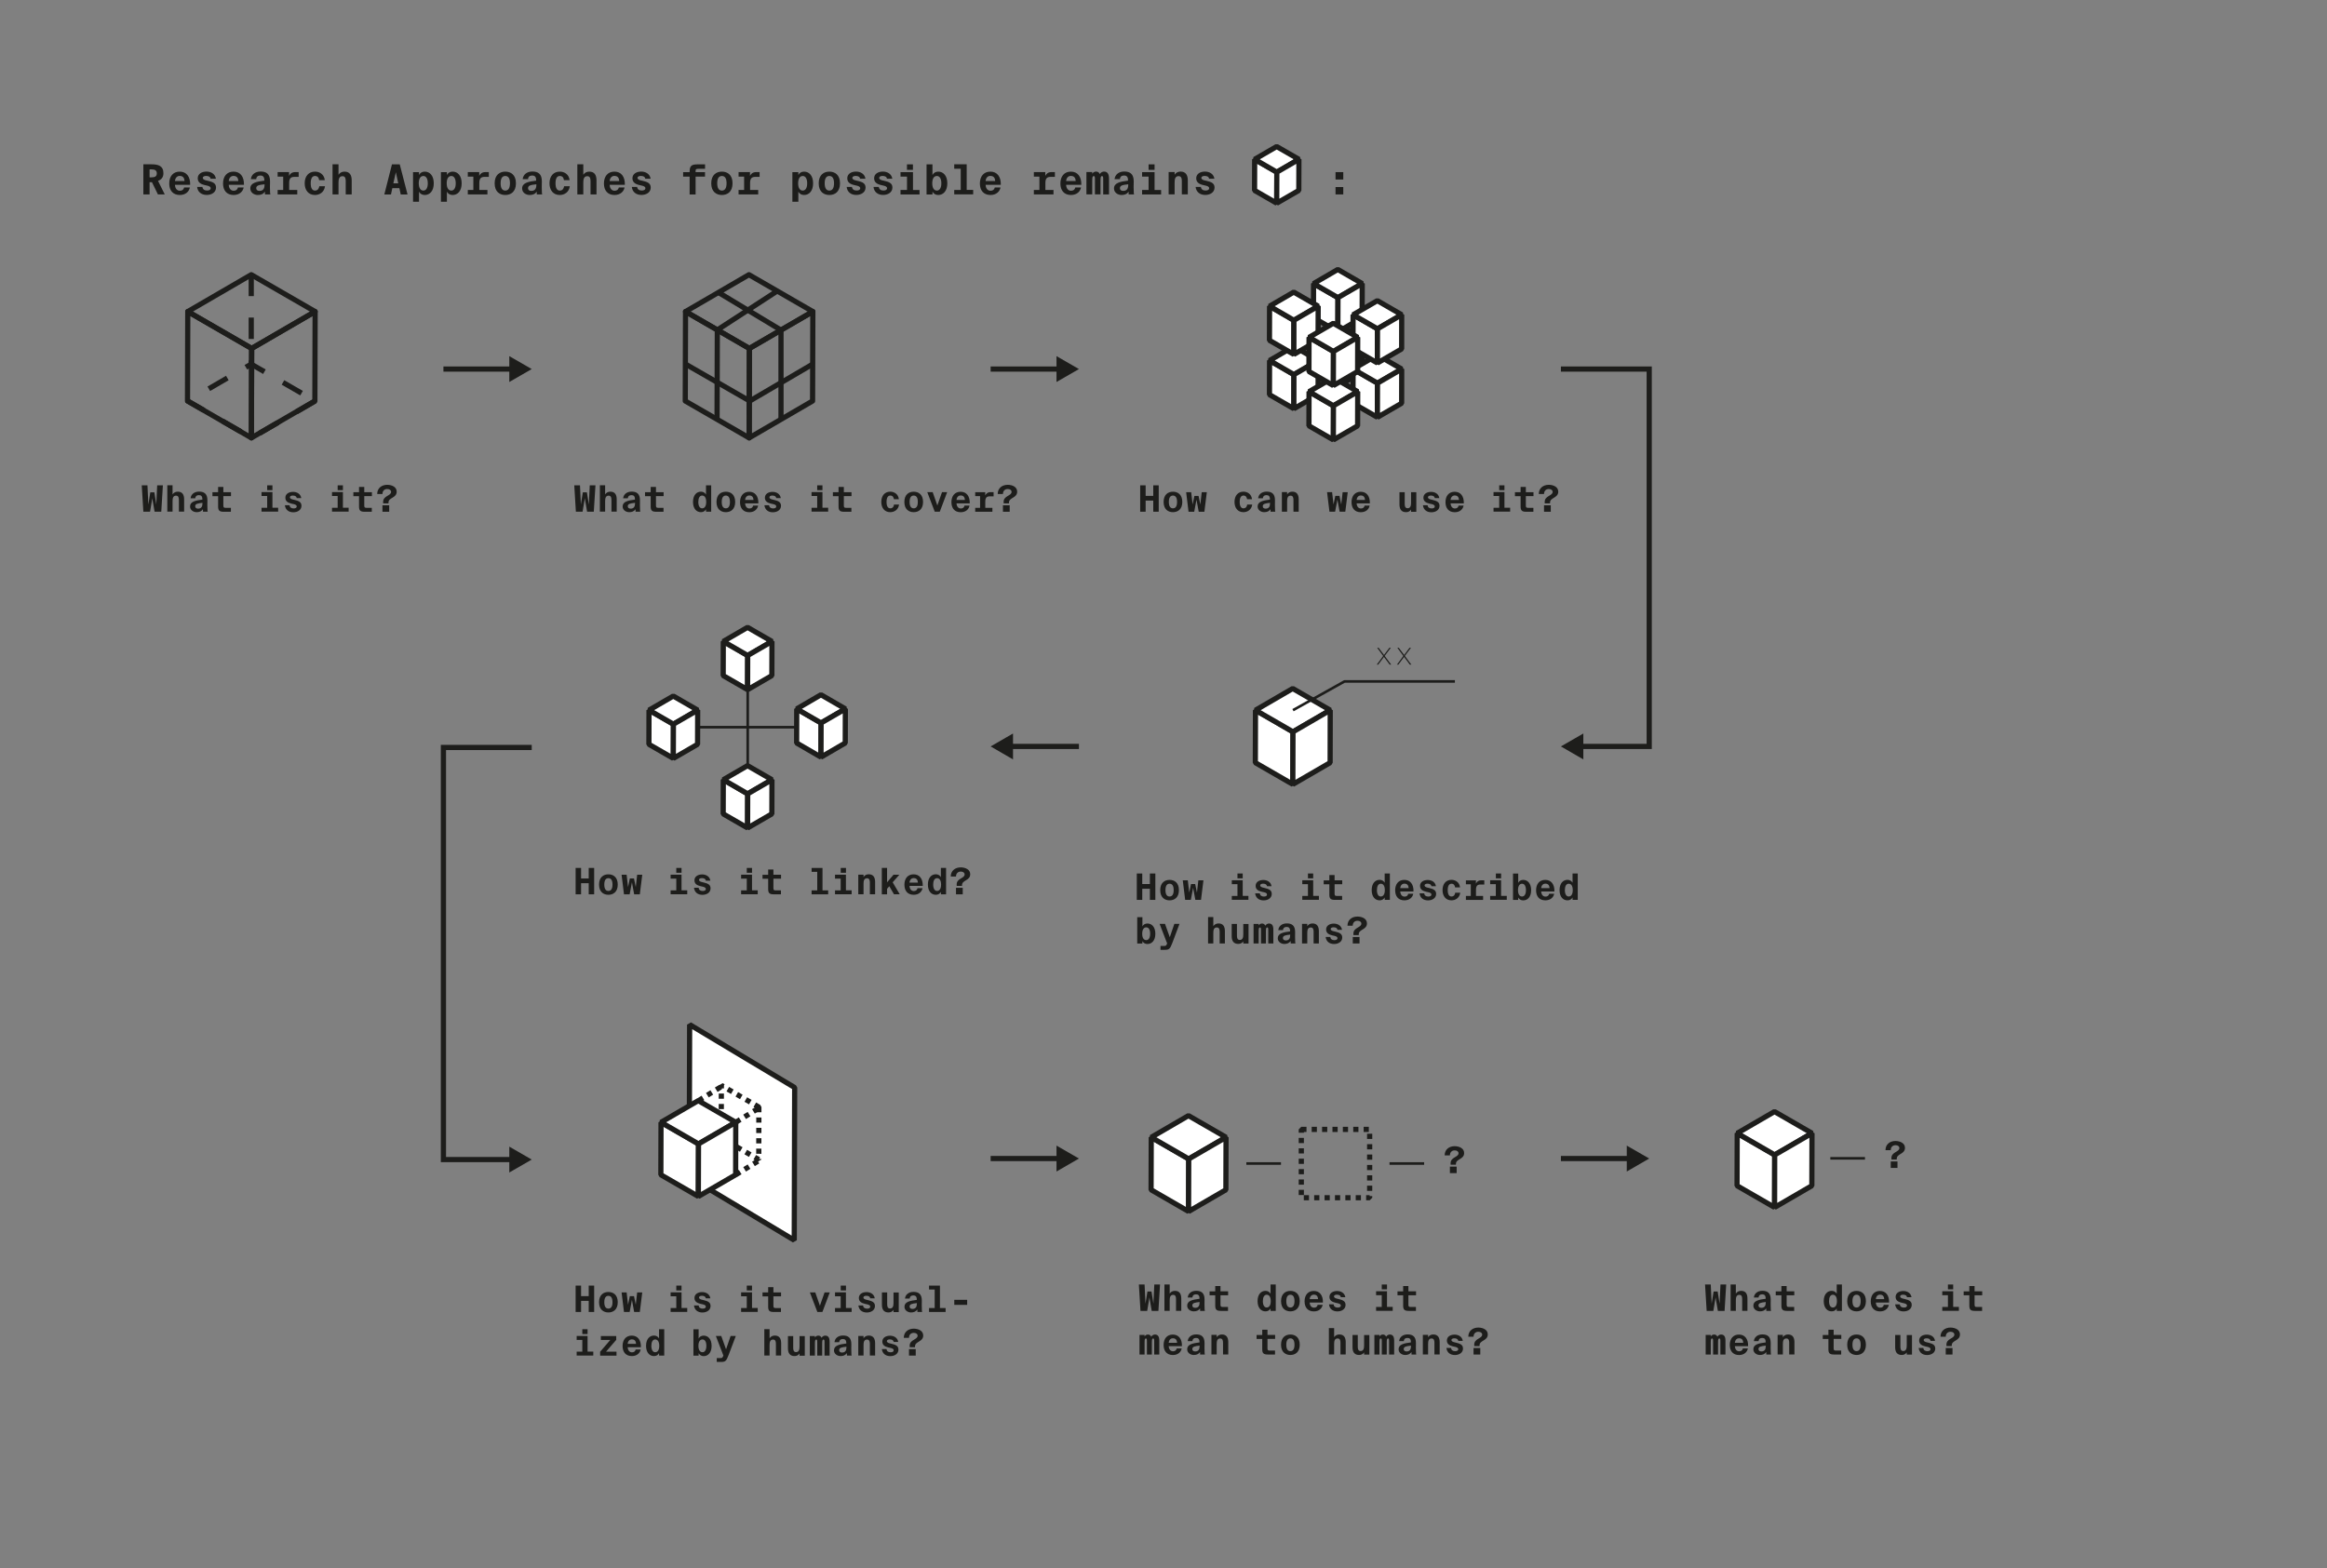 <?xml version="1.0" encoding="utf-8"?>
<!-- Generator: Adobe Illustrator 24.1.0, SVG Export Plug-In . SVG Version: 6.00 Build 0)  -->
<svg version="1.1" id="Layer_1" xmlns="http://www.w3.org/2000/svg" xmlns:xlink="http://www.w3.org/1999/xlink" x="0px" y="0px"
	 viewBox="0 0 448 302" style="enable-background:new 0 0 448 302;" xml:space="preserve">
<rect x="0" y="0" width="448" height="302" fill="#808080" stroke="none"/>
<style type="text/css">
	.st0{fill:#1D1D1B;}
	.st1{fill:none;}
	.st2{enable-background:new    ;}
	.st3{fill:none;stroke:#1D1D1B;stroke-linejoin:round;stroke-miterlimit:10;}
	.st4{fill:none;stroke:#1D1D1B;stroke-linejoin:round;stroke-miterlimit:10;stroke-dasharray:4.127;}
	.st5{fill:#FFFFFF;stroke:#1D1D1B;stroke-linejoin:bevel;stroke-miterlimit:10;}
	.st6{fill:none;stroke:#1D1D1B;stroke-width:0.5;stroke-linejoin:bevel;stroke-miterlimit:10;}
	.st7{fill:none;stroke:#1D1D1B;stroke-miterlimit:10;}
	.st8{fill:none;stroke:#1D1D1B;stroke-linejoin:bevel;stroke-miterlimit:10;stroke-dasharray:1;}
	.st9{fill:none;stroke:#1D1D1B;stroke-width:0.5;stroke-miterlimit:10;}
</style>
<g>
	<path class="st0" d="M30.09,97.16l0.17-3.7h1.1l-0.31,5.08h-1.29l-0.44-2.58l-0.43,2.58h-1.29l-0.31-5.08h1.1l0.17,3.7l0.38-2.35
		h0.78L30.09,97.16z"/>
	<path class="st0" d="M33.22,93.46v1.75c0.22-0.34,0.57-0.53,1.01-0.53c0.87,0,1.22,0.58,1.22,1.48v2.37h-1.01v-2.2
		c0-0.4-0.03-0.88-0.55-0.88c-0.57,0-0.67,0.5-0.67,1.08v2h-1.01v-5.08H33.22z"/>
	<path class="st0" d="M37.86,98.63c-0.64,0-1.27-0.41-1.27-1.1c0-0.96,1.1-1.16,2.37-1.32v-0.08c0-0.58-0.25-0.78-0.67-0.78
		s-0.67,0.2-0.7,0.61h-0.9c0.07-0.74,0.68-1.29,1.64-1.29c0.93,0,1.6,0.38,1.6,1.65c0,0.12-0.01,0.62-0.01,0.97
		c0,1.04,0.04,1.13,0.08,1.25h-0.92l-0.01-0.48C38.79,98.46,38.4,98.63,37.86,98.63z M38.98,96.83c-0.97,0.1-1.4,0.21-1.4,0.66
		c0,0.28,0.19,0.46,0.55,0.46c0.63,0,0.85-0.41,0.85-1.02V96.83z"/>
	<path class="st0" d="M41.99,93.77H43v1.01h1.47v0.76H43v1.82c0,0.36,0.12,0.43,0.41,0.43h1.04v0.76h-1.41
		c-0.82,0-1.05-0.27-1.05-1.02v-1.98H40.9v-0.76h1.09V93.77z"/>
	<path class="st0" d="M50.35,98.54v-0.76h1.09v-2.26h-1.09v-0.76h2.1v3.01h1.1v0.76H50.35z M52.45,93.46v0.93h-1.01v-0.93H52.45z"/>
	<path class="st0" d="M57.13,95.9c-0.07-0.33-0.34-0.47-0.77-0.47c-0.31,0-0.55,0.13-0.55,0.33c0,0.2,0.22,0.34,0.49,0.41l0.41,0.1
		c0.74,0.18,1.33,0.38,1.33,1.13c0,0.8-0.73,1.25-1.57,1.25c-0.9,0-1.53-0.5-1.62-1.36h0.89c0.04,0.39,0.31,0.62,0.78,0.62
		c0.38,0,0.61-0.13,0.61-0.39c0-0.25-0.27-0.36-0.58-0.44l-0.45-0.1c-0.69-0.16-1.16-0.47-1.16-1.13c0-0.73,0.66-1.13,1.48-1.13
		c0.69,0,1.45,0.34,1.58,1.2H57.13z"/>
	<path class="st0" d="M63.92,98.54v-0.76h1.09v-2.26h-1.09v-0.76h2.1v3.01h1.1v0.76H63.92z M66.02,93.46v0.93h-1.01v-0.93H66.02z"/>
	<path class="st0" d="M69.12,93.77h1.01v1.01h1.47v0.76h-1.47v1.82c0,0.36,0.12,0.43,0.41,0.43h1.04v0.76h-1.41
		c-0.82,0-1.05-0.27-1.05-1.02v-1.98h-1.09v-0.76h1.09V93.77z"/>
	<path class="st0" d="M76.37,94.68c0,1.25-1.58,1.11-1.58,2.09v0.16h-1.02c-0.01-0.1-0.01-0.19-0.01-0.28
		c0-1.21,1.53-1.14,1.53-1.93c0-0.32-0.28-0.55-0.74-0.55c-0.57,0-0.92,0.39-0.92,0.96h-1.01c0-1.11,0.83-1.77,1.94-1.77
		C75.49,93.37,76.37,93.79,76.37,94.68z M73.63,98.54V97.3h1.3v1.25H73.63z"/>
</g>
<g>
	<path class="st0" d="M113.37,97.16l0.17-3.7h1.1l-0.32,5.08h-1.29l-0.44-2.58l-0.43,2.58h-1.29l-0.31-5.08h1.1l0.17,3.7l0.38-2.35
		h0.78L113.37,97.16z"/>
	<path class="st0" d="M116.5,93.46v1.75c0.22-0.34,0.57-0.53,1.01-0.53c0.87,0,1.22,0.58,1.22,1.48v2.37h-1.01v-2.2
		c0-0.4-0.04-0.88-0.55-0.88c-0.57,0-0.67,0.5-0.67,1.08v2h-1.01v-5.08H116.5z"/>
	<path class="st0" d="M121.14,98.63c-0.64,0-1.27-0.41-1.27-1.1c0-0.96,1.1-1.16,2.37-1.32v-0.08c0-0.58-0.25-0.78-0.67-0.78
		s-0.67,0.2-0.7,0.61h-0.9c0.07-0.74,0.68-1.29,1.64-1.29c0.93,0,1.6,0.38,1.6,1.65c0,0.12-0.01,0.62-0.01,0.97
		c0,1.04,0.04,1.13,0.08,1.25h-0.92l-0.01-0.48C122.07,98.46,121.69,98.63,121.14,98.63z M122.26,96.83c-0.97,0.1-1.4,0.21-1.4,0.66
		c0,0.28,0.19,0.46,0.55,0.46c0.63,0,0.85-0.41,0.85-1.02V96.83z"/>
	<path class="st0" d="M125.28,93.77h1.01v1.01h1.47v0.76h-1.47v1.82c0,0.36,0.12,0.43,0.41,0.43h1.04v0.76h-1.42
		c-0.82,0-1.05-0.27-1.05-1.02v-1.98h-1.09v-0.76h1.09V93.77z"/>
	<path class="st0" d="M135.92,93.46h1v5.08h-0.99l-0.01-0.47c-0.18,0.35-0.53,0.56-0.97,0.56c-0.86,0-1.53-0.68-1.53-1.97
		s0.67-1.98,1.53-1.98c0.43,0,0.78,0.21,0.97,0.56V93.46z M135.18,95.43c-0.48,0-0.74,0.48-0.74,1.23s0.27,1.23,0.74,1.23
		c0.48,0,0.78-0.43,0.78-1.23S135.66,95.43,135.18,95.43z"/>
	<path class="st0" d="M139.74,98.63c-0.92,0-1.8-0.53-1.8-1.97c0-1.44,0.88-1.97,1.8-1.97c0.92,0,1.8,0.53,1.8,1.97
		C141.54,98.1,140.66,98.63,139.74,98.63z M139.74,95.43c-0.48,0-0.79,0.36-0.79,1.23c0,0.87,0.31,1.23,0.79,1.23
		s0.79-0.36,0.79-1.23C140.53,95.79,140.22,95.43,139.74,95.43z"/>
	<path class="st0" d="M143.45,96.92c0.04,0.69,0.41,1,0.83,1c0.4,0,0.64-0.2,0.71-0.55h0.96c-0.11,0.64-0.67,1.27-1.69,1.27
		c-1.18,0-1.79-0.78-1.79-1.94c0-1.2,0.65-2,1.77-2c1.13,0,1.8,0.84,1.76,2.23H143.45z M143.45,96.28h1.61
		c-0.02-0.69-0.42-0.87-0.82-0.87C143.92,95.41,143.5,95.64,143.45,96.28z"/>
	<path class="st0" d="M149.45,95.9c-0.07-0.33-0.34-0.47-0.77-0.47c-0.31,0-0.55,0.13-0.55,0.33c0,0.2,0.22,0.34,0.49,0.41l0.41,0.1
		c0.74,0.18,1.33,0.38,1.33,1.13c0,0.8-0.73,1.25-1.57,1.25c-0.9,0-1.53-0.5-1.62-1.36h0.89c0.04,0.39,0.32,0.62,0.78,0.62
		c0.38,0,0.61-0.13,0.61-0.39c0-0.25-0.27-0.36-0.58-0.44l-0.45-0.1c-0.69-0.16-1.16-0.47-1.16-1.13c0-0.73,0.66-1.13,1.48-1.13
		c0.69,0,1.45,0.34,1.58,1.2H149.45z"/>
	<path class="st0" d="M156.24,98.54v-0.76h1.09v-2.26h-1.09v-0.76h2.1v3.01h1.1v0.76H156.24z M158.34,93.46v0.93h-1.01v-0.93H158.34
		z"/>
	<path class="st0" d="M161.45,93.77h1.01v1.01h1.47v0.76h-1.47v1.82c0,0.36,0.12,0.43,0.41,0.43h1.04v0.76h-1.42
		c-0.82,0-1.05-0.27-1.05-1.02v-1.98h-1.09v-0.76h1.09V93.77z"/>
	<path class="st0" d="M173.05,96.13h-0.95c-0.06-0.4-0.25-0.7-0.69-0.7c-0.46,0-0.73,0.39-0.73,1.23c0,0.85,0.28,1.23,0.73,1.23
		c0.31,0,0.62-0.15,0.71-0.73h0.97c-0.13,1.02-0.94,1.47-1.7,1.47c-1.1,0-1.72-0.83-1.72-1.97c0-1.18,0.64-1.98,1.74-1.98
		C172.15,94.69,172.94,95.13,173.05,96.13z"/>
	<path class="st0" d="M175.91,98.63c-0.92,0-1.8-0.53-1.8-1.97c0-1.44,0.88-1.97,1.8-1.97c0.92,0,1.8,0.53,1.8,1.97
		C177.71,98.1,176.83,98.63,175.91,98.63z M175.91,95.43c-0.48,0-0.79,0.36-0.79,1.23c0,0.87,0.31,1.23,0.79,1.23
		s0.79-0.36,0.79-1.23C176.71,95.79,176.4,95.43,175.91,95.43z"/>
	<path class="st0" d="M180.46,97.34l0.9-2.57h0.99l-1.42,3.77h-0.97l-1.44-3.77h1.04L180.46,97.34z"/>
	<path class="st0" d="M184.15,96.92c0.04,0.69,0.41,1,0.83,1c0.4,0,0.64-0.2,0.71-0.55h0.96c-0.1,0.64-0.67,1.27-1.69,1.27
		c-1.18,0-1.79-0.78-1.79-1.94c0-1.2,0.65-2,1.77-2c1.13,0,1.8,0.84,1.76,2.23H184.15z M184.15,96.28h1.61
		c-0.02-0.69-0.42-0.87-0.82-0.87C184.61,95.41,184.2,95.64,184.15,96.28z"/>
	<path class="st0" d="M189.68,94.77v0.64c0.15-0.32,0.45-0.64,1.04-0.64h0.57v0.81h-0.72c-0.64,0-0.88,0.3-0.88,1.04v1.17h1.37v0.76
		h-3.31v-0.76h0.94v-2.25h-0.94v-0.76H189.68z"/>
	<path class="st0" d="M195.83,94.68c0,1.25-1.58,1.11-1.58,2.09v0.16h-1.02c-0.01-0.1-0.01-0.19-0.01-0.28
		c0-1.21,1.53-1.14,1.53-1.93c0-0.32-0.28-0.55-0.74-0.55c-0.57,0-0.92,0.39-0.92,0.96h-1.01c0-1.11,0.83-1.77,1.94-1.77
		C194.95,93.37,195.83,93.79,195.83,94.68z M193.09,98.54V97.3h1.3v1.25H193.09z"/>
</g>
<g>
	<path class="st0" d="M223.08,93.46v5.08h-1.05V96.4h-1.47v2.14h-1.05v-5.08h1.05v2.03h1.47v-2.03H223.08z"/>
	<path class="st0" d="M225.82,98.63c-0.92,0-1.8-0.53-1.8-1.97c0-1.44,0.88-1.97,1.8-1.97c0.92,0,1.8,0.53,1.8,1.97
		C227.62,98.1,226.73,98.63,225.82,98.63z M225.82,95.43c-0.48,0-0.79,0.36-0.79,1.23c0,0.87,0.31,1.23,0.79,1.23
		s0.79-0.36,0.79-1.23C226.61,95.79,226.3,95.43,225.82,95.43z"/>
	<path class="st0" d="M230.75,95.5l0.34,1.66l0.27-2.38h0.98l-0.47,3.77h-1.09l-0.43-2.32l-0.44,2.32h-1.09l-0.46-3.77h0.97
		l0.27,2.38l0.35-1.66H230.75z"/>
	<path class="st0" d="M241.04,96.13h-0.95c-0.06-0.4-0.25-0.7-0.69-0.7c-0.46,0-0.73,0.39-0.73,1.23c0,0.85,0.28,1.23,0.73,1.23
		c0.31,0,0.62-0.15,0.71-0.73h0.97c-0.13,1.02-0.94,1.47-1.69,1.47c-1.1,0-1.72-0.83-1.72-1.97c0-1.18,0.64-1.98,1.74-1.98
		C240.14,94.69,240.93,95.13,241.04,96.13z"/>
	<path class="st0" d="M243.39,98.63c-0.64,0-1.27-0.41-1.27-1.1c0-0.96,1.1-1.16,2.37-1.32v-0.08c0-0.58-0.25-0.78-0.67-0.78
		s-0.67,0.2-0.7,0.61h-0.9c0.07-0.74,0.68-1.29,1.64-1.29c0.93,0,1.6,0.38,1.6,1.65c0,0.12-0.01,0.62-0.01,0.97
		c0,1.04,0.04,1.13,0.08,1.25h-0.92l-0.01-0.48C244.33,98.46,243.94,98.63,243.39,98.63z M244.51,96.83c-0.97,0.1-1.4,0.21-1.4,0.66
		c0,0.28,0.19,0.46,0.55,0.46c0.63,0,0.85-0.41,0.85-1.02V96.83z"/>
	<path class="st0" d="M247.8,94.77v0.44c0.22-0.34,0.56-0.53,1-0.53c0.87,0,1.23,0.58,1.23,1.48v2.37h-1.01v-2.2
		c0-0.4-0.04-0.88-0.55-0.88c-0.57,0-0.67,0.5-0.67,1.08v2h-1.01v-3.77H247.8z"/>
	<path class="st0" d="M257.88,95.5l0.34,1.66l0.27-2.38h0.98L259,98.54h-1.09l-0.43-2.32l-0.44,2.32h-1.09l-0.46-3.77h0.97
		l0.27,2.38l0.35-1.66H257.88z"/>
	<path class="st0" d="M261.18,96.92c0.04,0.69,0.41,1,0.83,1c0.4,0,0.64-0.2,0.71-0.55h0.96c-0.1,0.64-0.67,1.27-1.69,1.27
		c-1.18,0-1.79-0.78-1.79-1.94c0-1.2,0.65-2,1.77-2c1.13,0,1.8,0.84,1.76,2.23H261.18z M261.18,96.28h1.61
		c-0.02-0.69-0.42-0.87-0.82-0.87C261.65,95.41,261.24,95.64,261.18,96.28z"/>
	<path class="st0" d="M271.66,98.13c-0.22,0.34-0.56,0.5-0.96,0.5c-0.91,0-1.27-0.58-1.27-1.48v-2.37h1.01v2.21
		c0,0.4,0.04,0.88,0.55,0.88c0.56,0,0.67-0.5,0.67-1.08v-2h1.01v3.77h-1.01V98.13z"/>
	<path class="st0" d="M276.23,95.9c-0.07-0.33-0.34-0.47-0.77-0.47c-0.31,0-0.55,0.13-0.55,0.33c0,0.2,0.22,0.34,0.49,0.41l0.41,0.1
		c0.74,0.18,1.33,0.38,1.33,1.13c0,0.8-0.73,1.25-1.57,1.25c-0.9,0-1.53-0.5-1.62-1.36h0.89c0.04,0.39,0.31,0.62,0.78,0.62
		c0.38,0,0.61-0.13,0.61-0.39c0-0.25-0.27-0.36-0.58-0.44l-0.45-0.1c-0.69-0.16-1.16-0.47-1.16-1.13c0-0.73,0.66-1.13,1.48-1.13
		c0.69,0,1.45,0.34,1.58,1.2H276.23z"/>
	<path class="st0" d="M279.27,96.92c0.04,0.69,0.41,1,0.83,1c0.4,0,0.64-0.2,0.71-0.55h0.96c-0.1,0.64-0.67,1.27-1.69,1.27
		c-1.18,0-1.79-0.78-1.79-1.94c0-1.2,0.65-2,1.77-2c1.13,0,1.8,0.84,1.76,2.23H279.27z M279.27,96.28h1.61
		c-0.02-0.69-0.42-0.87-0.82-0.87C279.74,95.41,279.32,95.64,279.27,96.28z"/>
	<path class="st0" d="M287.54,98.54v-0.76h1.09v-2.26h-1.09v-0.76h2.1v3.01h1.1v0.76H287.54z M289.64,93.46v0.93h-1.01v-0.93H289.64
		z"/>
	<path class="st0" d="M292.75,93.77h1.01v1.01h1.47v0.76h-1.47v1.82c0,0.36,0.12,0.43,0.41,0.43h1.04v0.76h-1.41
		c-0.82,0-1.05-0.27-1.05-1.02v-1.98h-1.09v-0.76h1.09V93.77z"/>
	<path class="st0" d="M300,94.68c0,1.25-1.58,1.11-1.58,2.09v0.16h-1.02c-0.01-0.1-0.01-0.19-0.01-0.28c0-1.21,1.53-1.14,1.53-1.93
		c0-0.32-0.28-0.55-0.74-0.55c-0.57,0-0.92,0.39-0.92,0.96h-1.01c0-1.11,0.83-1.77,1.94-1.77C299.11,93.37,300,93.79,300,94.68z
		 M297.26,98.54V97.3h1.3v1.25H297.26z"/>
</g>
<g>
	<rect x="218.39" y="167.25" class="st1" width="95.93" height="22.61"/>
	<path class="st0" d="M222.43,168.21v5.08h-1.05v-2.14h-1.47v2.14h-1.05v-5.08h1.05v2.03h1.47v-2.03H222.43z"/>
	<path class="st0" d="M225.17,173.38c-0.92,0-1.8-0.53-1.8-1.97c0-1.44,0.88-1.97,1.8-1.97c0.92,0,1.8,0.53,1.8,1.97
		C226.97,172.85,226.09,173.38,225.17,173.38z M225.17,170.18c-0.48,0-0.79,0.36-0.79,1.23c0,0.87,0.31,1.23,0.79,1.23
		s0.79-0.36,0.79-1.23C225.96,170.54,225.65,170.18,225.17,170.18z"/>
	<path class="st0" d="M230.1,170.24l0.34,1.66l0.27-2.38h0.98l-0.47,3.77h-1.09l-0.43-2.32l-0.44,2.32h-1.09l-0.46-3.77h0.97
		l0.27,2.38l0.35-1.66H230.1z"/>
	<path class="st0" d="M237.15,173.29v-0.76h1.09v-2.26h-1.09v-0.76h2.1v3.01h1.1v0.76H237.15z M239.25,168.21v0.93h-1.01v-0.93
		H239.25z"/>
	<path class="st0" d="M243.93,170.64c-0.07-0.33-0.34-0.47-0.77-0.47c-0.31,0-0.55,0.13-0.55,0.33c0,0.2,0.22,0.34,0.49,0.41
		l0.41,0.1c0.74,0.18,1.33,0.38,1.33,1.13c0,0.8-0.73,1.25-1.57,1.25c-0.9,0-1.53-0.5-1.62-1.36h0.89c0.04,0.39,0.31,0.62,0.78,0.62
		c0.38,0,0.61-0.13,0.61-0.39s-0.27-0.36-0.58-0.44l-0.45-0.1c-0.69-0.16-1.16-0.47-1.16-1.13c0-0.73,0.66-1.13,1.48-1.13
		c0.69,0,1.45,0.34,1.58,1.2H243.93z"/>
	<path class="st0" d="M250.72,173.29v-0.76h1.09v-2.26h-1.09v-0.76h2.1v3.01h1.1v0.76H250.72z M252.82,168.21v0.93h-1.01v-0.93
		H252.82z"/>
	<path class="st0" d="M255.93,168.51h1.01v1.01h1.47v0.76h-1.47v1.82c0,0.36,0.12,0.43,0.41,0.43h1.04v0.76h-1.41
		c-0.82,0-1.05-0.27-1.05-1.02v-1.98h-1.09v-0.76h1.09V168.51z"/>
	<path class="st0" d="M266.58,168.21h1v5.08h-0.99l-0.01-0.47c-0.18,0.35-0.53,0.56-0.97,0.56c-0.86,0-1.53-0.68-1.53-1.97
		s0.67-1.98,1.53-1.98c0.43,0,0.78,0.21,0.97,0.56V168.21z M265.83,170.18c-0.48,0-0.74,0.48-0.74,1.23s0.27,1.23,0.74,1.23
		c0.48,0,0.78-0.43,0.78-1.23S266.32,170.18,265.83,170.18z"/>
	<path class="st0" d="M269.58,171.66c0.04,0.69,0.41,1,0.83,1c0.4,0,0.64-0.2,0.71-0.55h0.96c-0.1,0.64-0.67,1.27-1.69,1.27
		c-1.18,0-1.79-0.78-1.79-1.94c0-1.2,0.65-2,1.77-2c1.13,0,1.8,0.84,1.76,2.23H269.58z M269.58,171.03h1.61
		c-0.02-0.69-0.42-0.87-0.82-0.87C270.05,170.16,269.63,170.39,269.58,171.03z"/>
	<path class="st0" d="M275.58,170.64c-0.07-0.33-0.34-0.47-0.77-0.47c-0.31,0-0.55,0.13-0.55,0.33c0,0.2,0.22,0.34,0.49,0.41
		l0.41,0.1c0.74,0.18,1.33,0.38,1.33,1.13c0,0.8-0.73,1.25-1.57,1.25c-0.9,0-1.53-0.5-1.62-1.36h0.89c0.04,0.39,0.31,0.62,0.78,0.62
		c0.38,0,0.61-0.13,0.61-0.39s-0.27-0.36-0.58-0.44l-0.45-0.1c-0.69-0.16-1.16-0.47-1.16-1.13c0-0.73,0.66-1.13,1.48-1.13
		c0.69,0,1.45,0.34,1.58,1.2H275.58z"/>
	<path class="st0" d="M281.09,170.88h-0.95c-0.06-0.4-0.25-0.7-0.69-0.7c-0.46,0-0.73,0.39-0.73,1.23c0,0.85,0.28,1.23,0.73,1.23
		c0.31,0,0.62-0.15,0.71-0.73h0.97c-0.13,1.02-0.94,1.47-1.69,1.47c-1.1,0-1.72-0.83-1.72-1.97c0-1.18,0.64-1.98,1.74-1.98
		C280.19,169.44,280.98,169.88,281.09,170.88z"/>
	<path class="st0" d="M284.15,169.52v0.64c0.15-0.32,0.45-0.64,1.04-0.64h0.57v0.81h-0.72c-0.64,0-0.88,0.3-0.88,1.04v1.17h1.37
		v0.76h-3.31v-0.76h0.94v-2.25h-0.94v-0.76H284.15z"/>
	<path class="st0" d="M286.89,173.29v-0.76h1.09v-2.26h-1.09v-0.76h2.1v3.01h1.1v0.76H286.89z M289,168.21v0.93h-1.01v-0.93H289z"/>
	<path class="st0" d="M292.29,170c0.18-0.35,0.53-0.56,0.96-0.56c0.86,0,1.53,0.69,1.53,1.98s-0.67,1.97-1.53,1.97
		c-0.43,0-0.78-0.21-0.96-0.56l-0.01,0.47h-0.99v-5.08h1V170z M293.03,172.64c0.48,0,0.75-0.47,0.75-1.23s-0.27-1.23-0.75-1.23
		c-0.48,0-0.78,0.44-0.78,1.23S292.54,172.64,293.03,172.64z"/>
	<path class="st0" d="M296.71,171.66c0.04,0.69,0.41,1,0.83,1c0.4,0,0.64-0.2,0.71-0.55h0.96c-0.1,0.64-0.67,1.27-1.69,1.27
		c-1.18,0-1.79-0.78-1.79-1.94c0-1.2,0.65-2,1.77-2c1.13,0,1.8,0.84,1.76,2.23H296.71z M296.71,171.03h1.61
		c-0.02-0.69-0.42-0.87-0.82-0.87C297.18,170.16,296.77,170.39,296.71,171.03z"/>
	<path class="st0" d="M302.75,168.21h1v5.08h-0.99l-0.01-0.47c-0.18,0.35-0.53,0.56-0.97,0.56c-0.86,0-1.53-0.68-1.53-1.97
		s0.67-1.98,1.53-1.98c0.43,0,0.78,0.21,0.97,0.56V168.21z M302.01,170.18c-0.48,0-0.74,0.48-0.74,1.23s0.27,1.23,0.74,1.23
		c0.48,0,0.78-0.43,0.78-1.23S302.49,170.18,302.01,170.18z"/>
	<path class="st0" d="M219.94,178.4c0.18-0.35,0.53-0.56,0.96-0.56c0.86,0,1.53,0.69,1.53,1.98s-0.67,1.97-1.53,1.97
		c-0.43,0-0.78-0.21-0.96-0.56l-0.01,0.47h-0.99v-5.08h1V178.4z M220.68,181.04c0.48,0,0.75-0.47,0.75-1.23s-0.27-1.23-0.75-1.23
		c-0.48,0-0.78,0.44-0.78,1.23S220.19,181.04,220.68,181.04z"/>
	<path class="st0" d="M225.71,181.56c-0.45,1.16-0.6,1.35-1.48,1.35h-0.81v-0.75h0.74c0.29,0,0.36-0.06,0.5-0.39l0.04-0.09
		l-1.45-3.77h1.04l0.92,2.57l0.88-2.57h0.99L225.71,181.56z"/>
	<path class="st0" d="M233.59,176.61v1.75c0.22-0.34,0.57-0.53,1.01-0.53c0.87,0,1.22,0.58,1.22,1.48v2.37h-1.01v-2.2
		c0-0.4-0.03-0.88-0.55-0.88c-0.57,0-0.67,0.5-0.67,1.08v2h-1.01v-5.08H233.59z"/>
	<path class="st0" d="M239.36,181.27c-0.22,0.34-0.56,0.5-0.96,0.5c-0.91,0-1.27-0.58-1.27-1.48v-2.37h1.01v2.21
		c0,0.4,0.04,0.88,0.55,0.88c0.56,0,0.67-0.5,0.67-1.08v-2h1.01v3.77h-1.01V181.27z"/>
	<path class="st0" d="M242.77,181.69v-2.52c0-0.44-0.03-0.57-0.2-0.57c-0.2,0-0.25,0.2-0.25,0.79v2.3h-0.98v-3.77h0.98v0.29
		c0.13-0.22,0.38-0.37,0.65-0.37c0.29,0,0.51,0.15,0.63,0.42c0.16-0.29,0.47-0.42,0.7-0.42c0.5,0,0.85,0.28,0.85,1.18v2.67h-0.98
		v-2.52c0-0.44-0.03-0.57-0.2-0.57c-0.2,0-0.25,0.2-0.25,0.79v2.3H242.77z"/>
	<path class="st0" d="M247.27,181.78c-0.64,0-1.27-0.41-1.27-1.1c0-0.96,1.1-1.16,2.37-1.32v-0.08c0-0.58-0.25-0.78-0.67-0.78
		s-0.67,0.2-0.7,0.61h-0.9c0.07-0.74,0.68-1.29,1.64-1.29c0.93,0,1.6,0.38,1.6,1.65c0,0.12-0.01,0.62-0.01,0.97
		c0,1.04,0.04,1.13,0.08,1.25h-0.92l-0.01-0.48C248.2,181.6,247.81,181.78,247.27,181.78z M248.39,179.98
		c-0.97,0.1-1.4,0.21-1.4,0.66c0,0.28,0.19,0.46,0.55,0.46c0.63,0,0.85-0.41,0.85-1.02V179.98z"/>
	<path class="st0" d="M251.68,177.92v0.44c0.22-0.34,0.56-0.53,1-0.53c0.87,0,1.23,0.58,1.23,1.48v2.37h-1.01v-2.2
		c0-0.4-0.04-0.88-0.55-0.88c-0.57,0-0.67,0.5-0.67,1.08v2h-1.01v-3.77H251.68z"/>
	<path class="st0" d="M257.5,179.04c-0.07-0.33-0.34-0.47-0.77-0.47c-0.31,0-0.55,0.13-0.55,0.33c0,0.2,0.22,0.34,0.49,0.41
		l0.41,0.1c0.74,0.18,1.33,0.38,1.33,1.13c0,0.8-0.73,1.25-1.57,1.25c-0.9,0-1.53-0.5-1.62-1.36h0.89c0.04,0.39,0.31,0.62,0.78,0.62
		c0.38,0,0.61-0.13,0.61-0.39c0-0.25-0.27-0.36-0.58-0.44l-0.45-0.1c-0.69-0.16-1.16-0.47-1.16-1.13c0-0.73,0.66-1.13,1.48-1.13
		c0.69,0,1.45,0.34,1.58,1.2H257.5z"/>
	<path class="st0" d="M263.17,177.82c0,1.25-1.58,1.11-1.58,2.09v0.16h-1.02c-0.01-0.1-0.01-0.19-0.01-0.28
		c0-1.21,1.53-1.14,1.53-1.93c0-0.32-0.28-0.55-0.74-0.55c-0.57,0-0.92,0.39-0.92,0.96h-1.01c0-1.11,0.83-1.77,1.94-1.77
		C262.29,176.52,263.17,176.93,263.17,177.82z M260.44,181.69v-1.25h1.3v1.25H260.44z"/>
</g>
<g>
	<g class="st2">
		<g>
			<polygon class="st3" points="48.45,67.1 48.4,84.32 36.1,77.22 36.15,60 			"/>
		</g>
		<g>
			<polygon class="st3" points="60.67,60 48.45,67.1 36.15,60 48.37,52.9 			"/>
		</g>
		<g>
			<polygon class="st4" points="60.67,77.22 48.45,84.32 36.15,77.22 48.37,70.12 			"/>
		</g>
		<g>
			<polygon class="st3" points="60.67,60 60.62,77.22 48.4,84.32 48.45,67.1 			"/>
		</g>
		<line class="st4" x1="48.37" y1="52.9" x2="48.37" y2="70.12"/>
	</g>
</g>
<g>
	<g class="st2">
		<g>
			<polygon class="st3" points="144.27,67.1 144.23,84.32 131.93,77.22 131.98,60 			"/>
		</g>
		<g>
			<polygon class="st3" points="156.49,60 144.27,67.1 131.98,60 144.19,52.9 			"/>
		</g>
		<g>
			<polygon class="st3" points="156.49,60 156.44,77.22 144.23,84.32 144.27,67.1 			"/>
		</g>
	</g>
	<polyline class="st3" points="138.32,56.32 150.36,63.57 150.36,80.76 	"/>
	<polyline class="st3" points="149.63,56.04 138.1,63.54 138.05,80.76 	"/>
	<polyline class="st3" points="131.98,70.12 144.34,77.22 156.46,70.12 	"/>
</g>
<g>
	<g>
		<g class="st2">
			<g>
				<polygon class="st5" points="257.59,67.78 257.57,74.36 252.87,71.64 252.89,65.07 				"/>
			</g>
			<g>
				<polygon class="st5" points="262.26,65.07 257.59,67.78 252.89,65.07 257.56,62.35 				"/>
			</g>
			<g>
				<polygon class="st5" points="262.26,65.07 262.24,71.64 257.57,74.36 257.59,67.78 				"/>
			</g>
		</g>
	</g>
	<g>
		<g class="st2">
			<g>
				<polygon class="st5" points="265.2,73.78 265.18,80.36 260.48,77.65 260.5,71.07 				"/>
			</g>
			<g>
				<polygon class="st5" points="269.86,71.07 265.2,73.78 260.5,71.07 265.17,68.36 				"/>
			</g>
			<g>
				<polygon class="st5" points="269.86,71.07 269.85,77.65 265.18,80.36 265.2,73.78 				"/>
			</g>
		</g>
	</g>
	<g>
		<g class="st2">
			<g>
				<polygon class="st5" points="249.11,72.14 249.1,78.71 244.4,76 244.42,69.42 				"/>
			</g>
			<g>
				<polygon class="st5" points="253.78,69.42 249.11,72.14 244.42,69.42 249.08,66.71 				"/>
			</g>
			<g>
				<polygon class="st5" points="253.78,69.42 253.76,76 249.1,78.71 249.11,72.14 				"/>
			</g>
		</g>
	</g>
	<g>
		<g class="st2">
			<g>
				<polygon class="st5" points="256.72,78.14 256.7,84.71 252,82 252.02,75.42 				"/>
			</g>
			<g>
				<polygon class="st5" points="261.39,75.42 256.72,78.14 252.02,75.42 256.69,72.71 				"/>
			</g>
			<g>
				<polygon class="st5" points="261.39,75.42 261.37,82 256.7,84.71 256.72,78.14 				"/>
			</g>
		</g>
	</g>
	<g>
		<g class="st2">
			<g>
				<polygon class="st5" points="257.59,57.32 257.57,63.9 252.87,61.18 252.89,54.61 				"/>
			</g>
			<g>
				<polygon class="st5" points="262.26,54.61 257.59,57.32 252.89,54.61 257.56,51.89 				"/>
			</g>
			<g>
				<polygon class="st5" points="262.26,54.61 262.24,61.18 257.57,63.9 257.59,57.32 				"/>
			</g>
		</g>
	</g>
	<g>
		<g class="st2">
			<g>
				<polygon class="st5" points="265.2,63.32 265.18,69.9 260.48,67.19 260.5,60.61 				"/>
			</g>
			<g>
				<polygon class="st5" points="269.86,60.61 265.2,63.32 260.5,60.61 265.17,57.9 				"/>
			</g>
			<g>
				<polygon class="st5" points="269.86,60.61 269.85,67.19 265.18,69.9 265.2,63.32 				"/>
			</g>
		</g>
	</g>
	<g>
		<g class="st2">
			<g>
				<polygon class="st5" points="249.11,61.68 249.1,68.25 244.4,65.54 244.42,58.96 				"/>
			</g>
			<g>
				<polygon class="st5" points="253.78,58.96 249.11,61.68 244.42,58.96 249.08,56.25 				"/>
			</g>
			<g>
				<polygon class="st5" points="253.78,58.96 253.76,65.54 249.1,68.25 249.11,61.68 				"/>
			</g>
		</g>
	</g>
	<g>
		<g class="st2">
			<g>
				<polygon class="st5" points="256.72,67.68 256.7,74.25 252,71.54 252.02,64.96 				"/>
			</g>
			<g>
				<polygon class="st5" points="261.39,64.96 256.72,67.68 252.02,64.96 256.69,62.25 				"/>
			</g>
			<g>
				<polygon class="st5" points="261.39,64.96 261.37,71.54 256.7,74.25 256.72,67.68 				"/>
			</g>
		</g>
	</g>
</g>
<g>
	<g>
		<g class="st2">
			<g>
				<polygon class="st5" points="248.93,140.93 248.9,151.04 241.68,146.87 241.71,136.76 				"/>
			</g>
			<g>
				<polygon class="st5" points="256.1,136.76 248.93,140.93 241.71,136.76 248.88,132.59 				"/>
			</g>
			<g>
				<polygon class="st5" points="256.1,136.76 256.08,146.87 248.9,151.04 248.93,140.93 				"/>
			</g>
		</g>
	</g>
	<polyline class="st6" points="248.93,136.76 258.85,131.22 280.1,131.22 	"/>
	<g>
		<path class="st0" d="M266.58,126.31l1.25,1.67h-0.29l-1.1-1.48l-1.1,1.48h-0.28l1.24-1.66l-1.16-1.57h0.28l1.03,1.38l1.03-1.38
			h0.28L266.58,126.31z"/>
		<path class="st0" d="M270.46,126.31l1.25,1.67h-0.29l-1.1-1.48l-1.1,1.48h-0.28l1.24-1.66l-1.16-1.57h0.28l1.03,1.38l1.03-1.38
			h0.28L270.46,126.31z"/>
	</g>
</g>
<g>
	<g>
		<line class="st7" x1="85.37" y1="71.07" x2="98.78" y2="71.07"/>
		<g>
			<polygon class="st0" points="98.05,73.56 102.37,71.07 98.05,68.58 			"/>
		</g>
	</g>
</g>
<g>
	<g>
		<line class="st7" x1="190.72" y1="71.07" x2="204.13" y2="71.07"/>
		<g>
			<polygon class="st0" points="203.4,73.56 207.72,71.07 203.4,68.58 			"/>
		</g>
	</g>
</g>
<g>
	<g>
		<polyline class="st7" points="300.51,71.07 317.51,71.07 317.51,143.74 304.1,143.74 		"/>
		<g>
			<polygon class="st0" points="304.83,141.25 300.51,143.74 304.83,146.24 			"/>
		</g>
	</g>
</g>
<g>
	<path class="st0" d="M114.39,167.14v5.08h-1.05v-2.14h-1.47v2.14h-1.05v-5.08h1.05v2.03h1.47v-2.03H114.39z"/>
	<path class="st0" d="M117.13,172.31c-0.92,0-1.8-0.53-1.8-1.97c0-1.44,0.88-1.97,1.8-1.97c0.92,0,1.8,0.53,1.8,1.97
		C118.93,171.78,118.05,172.31,117.13,172.31z M117.13,169.11c-0.48,0-0.79,0.36-0.79,1.23c0,0.87,0.31,1.23,0.79,1.23
		s0.79-0.36,0.79-1.23C117.92,169.46,117.61,169.11,117.13,169.11z"/>
	<path class="st0" d="M122.06,169.17l0.34,1.66l0.27-2.38h0.98l-0.47,3.77h-1.09l-0.43-2.32l-0.44,2.32h-1.09l-0.46-3.77h0.97
		l0.27,2.38l0.35-1.66H122.06z"/>
	<path class="st0" d="M129.11,172.22v-0.76h1.09v-2.26h-1.09v-0.76h2.1v3.01h1.1v0.76H129.11z M131.21,167.14v0.93h-1.01v-0.93
		H131.21z"/>
	<path class="st0" d="M135.89,169.57c-0.07-0.33-0.34-0.47-0.77-0.47c-0.31,0-0.55,0.13-0.55,0.33c0,0.2,0.22,0.34,0.49,0.41
		l0.41,0.1c0.74,0.18,1.33,0.38,1.33,1.13c0,0.8-0.73,1.25-1.57,1.25c-0.9,0-1.53-0.5-1.62-1.36h0.89c0.04,0.39,0.31,0.62,0.78,0.62
		c0.38,0,0.61-0.13,0.61-0.39c0-0.25-0.27-0.36-0.58-0.44l-0.45-0.1c-0.69-0.16-1.16-0.47-1.16-1.13c0-0.73,0.66-1.13,1.48-1.13
		c0.69,0,1.45,0.34,1.58,1.2H135.89z"/>
	<path class="st0" d="M142.68,172.22v-0.76h1.09v-2.26h-1.09v-0.76h2.1v3.01h1.1v0.76H142.68z M144.78,167.14v0.93h-1.01v-0.93
		H144.78z"/>
	<path class="st0" d="M147.89,167.44h1.01v1.01h1.47v0.76h-1.47v1.82c0,0.36,0.12,0.43,0.41,0.43h1.04v0.76h-1.41
		c-0.82,0-1.05-0.27-1.05-1.02v-1.98h-1.09v-0.76h1.09V167.44z"/>
	<path class="st0" d="M156.25,172.22v-0.76h1.09v-3.57h-1.09v-0.75h2.1v4.32h1.09v0.76H156.25z"/>
	<path class="st0" d="M160.76,172.22v-0.76h1.09v-2.26h-1.09v-0.76h2.1v3.01h1.1v0.76H160.76z M162.87,167.14v0.93h-1.01v-0.93
		H162.87z"/>
	<path class="st0" d="M166.25,168.45v0.44c0.22-0.34,0.56-0.53,1-0.53c0.87,0,1.23,0.58,1.23,1.48v2.37h-1.01v-2.2
		c0-0.4-0.04-0.88-0.55-0.88c-0.57,0-0.67,0.5-0.67,1.08v2h-1.01v-3.77H166.25z"/>
	<path class="st0" d="M170.78,171.16v1.06h-1.01v-5.08h1.01v2.77l1.24-1.46h1.12l-1.28,1.46l1.36,2.3h-1.11l-0.9-1.55L170.78,171.16
		z"/>
	<path class="st0" d="M175.1,170.59c0.04,0.69,0.41,1,0.83,1c0.4,0,0.64-0.2,0.71-0.55h0.96c-0.1,0.64-0.67,1.27-1.69,1.27
		c-1.18,0-1.79-0.78-1.79-1.94c0-1.2,0.65-2,1.77-2c1.13,0,1.8,0.84,1.76,2.23H175.1z M175.1,169.96h1.61
		c-0.02-0.69-0.42-0.87-0.82-0.87C175.57,169.09,175.16,169.32,175.1,169.96z"/>
	<path class="st0" d="M181.14,167.14h1v5.08h-0.99l-0.01-0.47c-0.18,0.35-0.53,0.56-0.97,0.56c-0.86,0-1.53-0.68-1.53-1.97
		s0.67-1.98,1.53-1.98c0.43,0,0.78,0.21,0.97,0.56V167.14z M180.4,169.11c-0.48,0-0.74,0.48-0.74,1.23s0.27,1.23,0.74,1.23
		c0.48,0,0.78-0.43,0.78-1.23S180.88,169.11,180.4,169.11z"/>
	<path class="st0" d="M186.79,168.35c0,1.25-1.58,1.11-1.58,2.09v0.16h-1.02c-0.01-0.1-0.01-0.19-0.01-0.28
		c0-1.21,1.53-1.14,1.53-1.93c0-0.32-0.28-0.55-0.74-0.55c-0.57,0-0.92,0.39-0.92,0.96h-1.01c0-1.11,0.83-1.77,1.94-1.77
		C185.9,167.05,186.79,167.46,186.79,168.35z M184.05,172.22v-1.25h1.3v1.25H184.05z"/>
</g>
<g>
	<g>
		<g class="st2">
			<g>
				<polygon class="st5" points="143.95,126.23 143.93,132.81 139.23,130.1 139.25,123.52 				"/>
			</g>
			<g>
				<polygon class="st5" points="148.62,123.52 143.95,126.23 139.25,123.52 143.92,120.81 				"/>
			</g>
			<g>
				<polygon class="st5" points="148.62,123.52 148.6,130.1 143.93,132.81 143.95,126.23 				"/>
			</g>
		</g>
	</g>
	<g>
		<g class="st2">
			<g>
				<polygon class="st5" points="158.08,139.22 158.06,145.8 153.37,143.08 153.39,136.51 				"/>
			</g>
			<g>
				<polygon class="st5" points="162.75,136.51 158.08,139.22 153.39,136.51 158.05,133.79 				"/>
			</g>
			<g>
				<polygon class="st5" points="162.75,136.51 162.73,143.08 158.06,145.8 158.08,139.22 				"/>
			</g>
		</g>
	</g>
	<g>
		<g class="st2">
			<g>
				<polygon class="st5" points="129.65,139.46 129.63,146.04 124.93,143.33 124.95,136.75 				"/>
			</g>
			<g>
				<polygon class="st5" points="134.32,136.75 129.65,139.46 124.95,136.75 129.62,134.04 				"/>
			</g>
			<g>
				<polygon class="st5" points="134.32,136.75 134.3,143.33 129.63,146.04 129.65,139.46 				"/>
			</g>
		</g>
	</g>
	<g>
		<g class="st2">
			<g>
				<polygon class="st5" points="143.95,152.87 143.93,159.44 139.23,156.73 139.25,150.15 				"/>
			</g>
			<g>
				<polygon class="st5" points="148.62,150.15 143.95,152.87 139.25,150.15 143.92,147.44 				"/>
			</g>
			<g>
				<polygon class="st5" points="148.62,150.15 148.6,156.73 143.93,159.44 143.95,152.87 				"/>
			</g>
		</g>
	</g>
	<line class="st6" x1="143.95" y1="132.63" x2="143.95" y2="147.44"/>
	<line class="st6" x1="134.51" y1="140.04" x2="153.39" y2="140.04"/>
</g>
<g>
	<g>
		<line class="st7" x1="194.3" y1="143.74" x2="207.72" y2="143.74"/>
		<g>
			<polygon class="st0" points="195.03,146.24 190.72,143.74 195.03,141.25 			"/>
		</g>
	</g>
</g>
<g>
	<g>
		<polyline class="st7" points="102.37,143.94 85.37,143.94 85.37,223.3 98.78,223.3 		"/>
		<g>
			<polygon class="st0" points="98.05,225.79 102.37,223.3 98.05,220.81 			"/>
		</g>
	</g>
</g>
<g>
	<rect x="110.34" y="246.61" class="st1" width="78.37" height="22.61"/>
	<path class="st0" d="M114.39,247.57v5.08h-1.05v-2.14h-1.47v2.14h-1.05v-5.08h1.05v2.03h1.47v-2.03H114.39z"/>
	<path class="st0" d="M117.13,252.74c-0.92,0-1.8-0.53-1.8-1.97c0-1.44,0.88-1.97,1.8-1.97c0.92,0,1.8,0.53,1.8,1.97
		C118.93,252.21,118.05,252.74,117.13,252.74z M117.13,249.54c-0.48,0-0.79,0.36-0.79,1.23c0,0.87,0.31,1.23,0.79,1.23
		s0.79-0.36,0.79-1.23C117.92,249.9,117.61,249.54,117.13,249.54z"/>
	<path class="st0" d="M122.06,249.6l0.34,1.66l0.27-2.38h0.98l-0.47,3.77h-1.09l-0.43-2.32l-0.44,2.32h-1.09l-0.46-3.77h0.97
		l0.27,2.38l0.35-1.66H122.06z"/>
	<path class="st0" d="M129.11,252.65v-0.76h1.09v-2.26h-1.09v-0.76h2.1v3.01h1.1v0.76H129.11z M131.21,247.57v0.93h-1.01v-0.93
		H131.21z"/>
	<path class="st0" d="M135.89,250c-0.07-0.33-0.34-0.47-0.77-0.47c-0.31,0-0.55,0.13-0.55,0.33c0,0.2,0.22,0.34,0.49,0.41l0.41,0.1
		c0.74,0.18,1.33,0.38,1.33,1.13c0,0.8-0.73,1.25-1.57,1.25c-0.9,0-1.53-0.5-1.62-1.36h0.89c0.04,0.39,0.31,0.62,0.78,0.62
		c0.38,0,0.61-0.13,0.61-0.39s-0.27-0.36-0.58-0.44l-0.45-0.1c-0.69-0.16-1.16-0.47-1.16-1.13c0-0.73,0.66-1.13,1.48-1.13
		c0.69,0,1.45,0.34,1.58,1.2H135.89z"/>
	<path class="st0" d="M142.68,252.65v-0.76h1.09v-2.26h-1.09v-0.76h2.1v3.01h1.1v0.76H142.68z M144.78,247.57v0.93h-1.01v-0.93
		H144.78z"/>
	<path class="st0" d="M147.89,247.87h1.01v1.01h1.47v0.76h-1.47v1.82c0,0.36,0.12,0.43,0.41,0.43h1.04v0.76h-1.41
		c-0.82,0-1.05-0.27-1.05-1.02v-1.98h-1.09v-0.76h1.09V247.87z"/>
	<path class="st0" d="M157.85,251.45l0.9-2.57h1l-1.42,3.77h-0.97l-1.44-3.77h1.04L157.85,251.45z"/>
	<path class="st0" d="M160.76,252.65v-0.76h1.09v-2.26h-1.09v-0.76h2.1v3.01h1.1v0.76H160.76z M162.87,247.57v0.93h-1.01v-0.93
		H162.87z"/>
	<path class="st0" d="M167.54,250c-0.07-0.33-0.34-0.47-0.77-0.47c-0.31,0-0.55,0.13-0.55,0.33c0,0.2,0.22,0.34,0.49,0.41l0.41,0.1
		c0.74,0.18,1.33,0.38,1.33,1.13c0,0.8-0.73,1.25-1.57,1.25c-0.9,0-1.53-0.5-1.62-1.36h0.89c0.04,0.39,0.32,0.62,0.78,0.62
		c0.38,0,0.61-0.13,0.61-0.39s-0.27-0.36-0.58-0.44l-0.45-0.1c-0.69-0.16-1.16-0.47-1.16-1.13c0-0.73,0.66-1.13,1.48-1.13
		c0.69,0,1.45,0.34,1.58,1.2H167.54z"/>
	<path class="st0" d="M172.02,252.24c-0.22,0.34-0.56,0.5-0.96,0.5c-0.91,0-1.27-0.58-1.27-1.48v-2.37h1.01v2.21
		c0,0.4,0.04,0.88,0.55,0.88c0.56,0,0.67-0.5,0.67-1.08v-2h1.01v3.77h-1.01V252.24z"/>
	<path class="st0" d="M175.4,252.74c-0.64,0-1.27-0.41-1.27-1.1c0-0.96,1.1-1.16,2.37-1.32v-0.08c0-0.58-0.25-0.78-0.67-0.78
		s-0.67,0.2-0.7,0.61h-0.9c0.07-0.74,0.68-1.29,1.64-1.29c0.93,0,1.6,0.38,1.6,1.65c0,0.12-0.01,0.62-0.01,0.97
		c0,1.04,0.04,1.13,0.08,1.25h-0.92l-0.01-0.48C176.33,252.56,175.95,252.74,175.4,252.74z M176.52,250.94
		c-0.97,0.1-1.4,0.21-1.4,0.66c0,0.28,0.19,0.46,0.55,0.46c0.63,0,0.85-0.41,0.85-1.02V250.94z"/>
	<path class="st0" d="M178.86,252.65v-0.76h1.09v-3.57h-1.09v-0.75h2.1v4.32h1.09v0.76H178.86z"/>
	<path class="st0" d="M183.72,251.28v-0.97h2.48v0.97H183.72z"/>
	<path class="st0" d="M111.02,261.05v-0.76h1.09v-2.26h-1.09v-0.76h2.1v3.01h1.1v0.76H111.02z M113.12,255.97v0.93h-1.01v-0.93
		H113.12z"/>
	<path class="st0" d="M115.54,260.31l1.95-2.27h-1.81v-0.76h2.96v0.74l-1.97,2.28h2.02v0.76h-3.15V260.31z"/>
	<path class="st0" d="M120.84,259.42c0.04,0.69,0.41,1,0.83,1c0.4,0,0.64-0.2,0.71-0.55h0.96c-0.1,0.64-0.67,1.27-1.69,1.27
		c-1.18,0-1.79-0.78-1.79-1.94c0-1.2,0.65-2,1.77-2c1.13,0,1.8,0.84,1.76,2.23H120.84z M120.84,258.79h1.61
		c-0.02-0.69-0.42-0.87-0.82-0.87C121.31,257.92,120.89,258.15,120.84,258.79z"/>
	<path class="st0" d="M126.88,255.97h1v5.08h-0.99l-0.01-0.47c-0.18,0.35-0.53,0.56-0.97,0.56c-0.86,0-1.53-0.68-1.53-1.97
		s0.67-1.98,1.53-1.98c0.43,0,0.78,0.21,0.97,0.56V255.97z M126.14,257.94c-0.48,0-0.74,0.48-0.74,1.23s0.27,1.23,0.74,1.23
		c0.48,0,0.78-0.43,0.78-1.23S126.62,257.94,126.14,257.94z"/>
	<path class="st0" d="M134.51,257.76c0.17-0.35,0.53-0.56,0.96-0.56c0.86,0,1.53,0.69,1.53,1.98s-0.67,1.97-1.53,1.97
		c-0.43,0-0.78-0.21-0.96-0.56l-0.01,0.47h-1v-5.08h1V257.76z M135.24,260.4c0.48,0,0.75-0.47,0.75-1.23s-0.27-1.23-0.75-1.23
		c-0.48,0-0.78,0.44-0.78,1.23S134.76,260.4,135.24,260.4z"/>
	<path class="st0" d="M140.28,260.92c-0.45,1.16-0.6,1.35-1.48,1.35h-0.81v-0.75h0.74c0.29,0,0.36-0.06,0.5-0.39l0.04-0.09
		l-1.45-3.77h1.04l0.92,2.57l0.88-2.57h1L140.28,260.92z"/>
	<path class="st0" d="M148.16,255.97v1.75c0.22-0.34,0.57-0.53,1.01-0.53c0.87,0,1.22,0.58,1.22,1.48v2.37h-1.01v-2.2
		c0-0.4-0.03-0.88-0.55-0.88c-0.57,0-0.67,0.5-0.67,1.08v2h-1.01v-5.08H148.16z"/>
	<path class="st0" d="M153.93,260.64c-0.22,0.34-0.56,0.5-0.96,0.5c-0.91,0-1.27-0.58-1.27-1.48v-2.37h1.01v2.21
		c0,0.4,0.04,0.88,0.55,0.88c0.56,0,0.67-0.5,0.67-1.08v-2h1.01v3.77h-1.01V260.64z"/>
	<path class="st0" d="M157.34,261.05v-2.52c0-0.44-0.03-0.57-0.2-0.57c-0.2,0-0.25,0.2-0.25,0.79v2.3h-0.98v-3.77h0.98v0.29
		c0.13-0.22,0.38-0.37,0.65-0.37c0.29,0,0.51,0.15,0.63,0.42c0.16-0.29,0.47-0.42,0.7-0.42c0.5,0,0.85,0.28,0.85,1.18v2.67h-0.98
		v-2.52c0-0.44-0.03-0.57-0.2-0.57c-0.2,0-0.25,0.2-0.25,0.79v2.3H157.34z"/>
	<path class="st0" d="M161.84,261.14c-0.64,0-1.28-0.41-1.28-1.1c0-0.96,1.1-1.16,2.37-1.32v-0.08c0-0.58-0.25-0.78-0.67-0.78
		s-0.67,0.2-0.7,0.61h-0.9c0.07-0.74,0.68-1.29,1.64-1.29c0.93,0,1.6,0.38,1.6,1.65c0,0.12-0.01,0.62-0.01,0.97
		c0,1.04,0.04,1.13,0.08,1.25h-0.92l-0.01-0.48C162.77,260.96,162.38,261.14,161.84,261.14z M162.96,259.34
		c-0.97,0.1-1.4,0.21-1.4,0.66c0,0.28,0.19,0.46,0.55,0.46c0.63,0,0.85-0.41,0.85-1.02V259.34z"/>
	<path class="st0" d="M166.25,257.28v0.44c0.22-0.34,0.56-0.53,1-0.53c0.87,0,1.23,0.58,1.23,1.48v2.37h-1.01v-2.2
		c0-0.4-0.04-0.88-0.55-0.88c-0.57,0-0.67,0.5-0.67,1.08v2h-1.01v-3.77H166.25z"/>
	<path class="st0" d="M172.06,258.4c-0.07-0.33-0.34-0.47-0.77-0.47c-0.31,0-0.55,0.13-0.55,0.33c0,0.2,0.22,0.34,0.49,0.41
		l0.41,0.1c0.74,0.18,1.33,0.38,1.33,1.13c0,0.8-0.73,1.25-1.57,1.25c-0.9,0-1.53-0.5-1.62-1.36h0.89c0.04,0.39,0.31,0.62,0.78,0.62
		c0.38,0,0.61-0.13,0.61-0.39c0-0.25-0.27-0.36-0.58-0.44l-0.45-0.1c-0.69-0.16-1.16-0.47-1.16-1.13c0-0.73,0.66-1.13,1.48-1.13
		c0.69,0,1.45,0.34,1.58,1.2H172.06z"/>
	<path class="st0" d="M177.74,257.18c0,1.25-1.58,1.11-1.58,2.09v0.16h-1.02c-0.01-0.1-0.01-0.19-0.01-0.28
		c0-1.21,1.53-1.14,1.53-1.93c0-0.32-0.28-0.55-0.74-0.55c-0.57,0-0.92,0.39-0.92,0.96H174c0-1.11,0.83-1.77,1.94-1.77
		C176.86,255.88,177.74,256.29,177.74,257.18z M175,261.05v-1.25h1.3v1.25H175z"/>
</g>
<g>
	<g>
		<g class="st2">
			<g>
				<polygon class="st5" points="152.99,209.43 152.91,238.83 132.69,226.7 132.77,197.31 				"/>
			</g>
			<g>
				<polygon class="st5" points="134.48,220.29 134.45,230.4 127.23,226.23 127.26,216.12 				"/>
			</g>
			<g>
				<polygon class="st8" points="146.1,213.19 146.08,223.3 138.85,219.13 138.88,209.02 				"/>
			</g>
			<g>
				<polygon class="st5" points="141.65,216.12 134.48,220.29 127.26,216.12 134.43,211.95 				"/>
			</g>
			<g>
				<polygon class="st5" points="141.65,216.12 141.63,226.23 134.45,230.4 134.48,220.29 				"/>
			</g>
			<line class="st8" x1="141.65" y1="216.12" x2="146.49" y2="213.14"/>
			<line class="st8" x1="141.65" y1="226.23" x2="146.49" y2="223.26"/>
			<line class="st8" x1="134.48" y1="211.95" x2="139.32" y2="208.97"/>
		</g>
	</g>
</g>
<g>
	<rect x="219.03" y="246.4" class="st1" width="72.09" height="18.32"/>
	<path class="st0" d="M222.06,251.06l0.17-3.7h1.1l-0.31,5.08h-1.29l-0.44-2.58l-0.43,2.58h-1.29l-0.31-5.08h1.1l0.17,3.7l0.38-2.35
		h0.78L222.06,251.06z"/>
	<path class="st0" d="M225.19,247.36v1.75c0.22-0.34,0.57-0.53,1.01-0.53c0.87,0,1.22,0.58,1.22,1.48v2.37h-1.01v-2.2
		c0-0.4-0.03-0.88-0.55-0.88c-0.57,0-0.67,0.5-0.67,1.08v2h-1.01v-5.08H225.19z"/>
	<path class="st0" d="M229.83,252.53c-0.64,0-1.27-0.41-1.27-1.1c0-0.96,1.1-1.16,2.37-1.32v-0.08c0-0.58-0.25-0.78-0.67-0.78
		s-0.67,0.2-0.7,0.61h-0.9c0.07-0.74,0.68-1.29,1.64-1.29c0.93,0,1.6,0.38,1.6,1.65c0,0.12-0.01,0.62-0.01,0.97
		c0,1.04,0.04,1.13,0.08,1.25h-0.92l-0.01-0.48C230.76,252.36,230.37,252.53,229.83,252.53z M230.95,250.73
		c-0.97,0.1-1.4,0.21-1.4,0.66c0,0.28,0.19,0.46,0.55,0.46c0.63,0,0.85-0.41,0.85-1.02V250.73z"/>
	<path class="st0" d="M233.96,247.66h1.01v1.01h1.47v0.76h-1.47v1.82c0,0.36,0.12,0.43,0.41,0.43h1.04v0.76h-1.41
		c-0.82,0-1.05-0.27-1.05-1.02v-1.98h-1.09v-0.76h1.09V247.66z"/>
	<path class="st0" d="M244.61,247.36h1v5.08h-0.99l-0.01-0.47c-0.18,0.35-0.53,0.56-0.97,0.56c-0.86,0-1.53-0.68-1.53-1.97
		s0.67-1.98,1.53-1.98c0.43,0,0.78,0.21,0.97,0.56V247.36z M243.87,249.33c-0.48,0-0.74,0.48-0.74,1.23s0.27,1.23,0.74,1.23
		c0.48,0,0.78-0.43,0.78-1.23S244.35,249.33,243.87,249.33z"/>
	<path class="st0" d="M248.43,252.53c-0.92,0-1.8-0.53-1.8-1.97c0-1.44,0.88-1.97,1.8-1.97c0.92,0,1.8,0.53,1.8,1.97
		C250.23,252,249.34,252.53,248.43,252.53z M248.43,249.33c-0.48,0-0.79,0.36-0.79,1.23c0,0.87,0.31,1.23,0.79,1.23
		s0.79-0.36,0.79-1.23C249.22,249.69,248.91,249.33,248.43,249.33z"/>
	<path class="st0" d="M252.14,250.82c0.04,0.69,0.41,1,0.83,1c0.4,0,0.64-0.2,0.71-0.55h0.96c-0.1,0.64-0.67,1.27-1.69,1.27
		c-1.18,0-1.79-0.78-1.79-1.94c0-1.2,0.65-2,1.77-2c1.13,0,1.8,0.84,1.76,2.23H252.14z M252.14,250.18h1.61
		c-0.02-0.69-0.42-0.87-0.82-0.87C252.61,249.31,252.19,249.54,252.14,250.18z"/>
	<path class="st0" d="M258.14,249.79c-0.07-0.33-0.34-0.47-0.77-0.47c-0.31,0-0.55,0.13-0.55,0.33c0,0.2,0.22,0.34,0.49,0.41
		l0.41,0.1c0.74,0.18,1.33,0.38,1.33,1.13c0,0.8-0.73,1.25-1.57,1.25c-0.9,0-1.53-0.5-1.62-1.36h0.89c0.04,0.39,0.31,0.62,0.78,0.62
		c0.38,0,0.61-0.13,0.61-0.39s-0.27-0.36-0.58-0.44l-0.45-0.1c-0.69-0.16-1.16-0.47-1.16-1.13c0-0.73,0.66-1.13,1.48-1.13
		c0.69,0,1.45,0.34,1.58,1.2H258.14z"/>
	<path class="st0" d="M264.93,252.44v-0.76h1.09v-2.26h-1.09v-0.76h2.1v3.01h1.1v0.76H264.93z M267.03,247.36v0.93h-1.01v-0.93
		H267.03z"/>
	<path class="st0" d="M270.14,247.66h1.01v1.01h1.47v0.76h-1.47v1.82c0,0.36,0.12,0.43,0.41,0.43h1.04v0.76h-1.41
		c-0.82,0-1.05-0.27-1.05-1.02v-1.98h-1.09v-0.76h1.09V247.66z"/>
	<path class="st0" d="M220.81,260.84v-2.52c0-0.44-0.03-0.57-0.2-0.57c-0.2,0-0.25,0.2-0.25,0.79v2.3h-0.98v-3.77h0.98v0.29
		c0.13-0.22,0.38-0.37,0.65-0.37c0.29,0,0.51,0.15,0.63,0.42c0.16-0.29,0.47-0.42,0.7-0.42c0.5,0,0.85,0.28,0.85,1.18v2.67h-0.98
		v-2.52c0-0.44-0.03-0.57-0.2-0.57c-0.2,0-0.25,0.2-0.25,0.79v2.3H220.81z"/>
	<path class="st0" d="M225,259.22c0.04,0.69,0.41,1,0.83,1c0.4,0,0.64-0.2,0.71-0.55h0.96c-0.1,0.64-0.67,1.27-1.69,1.27
		c-1.18,0-1.79-0.78-1.79-1.94c0-1.2,0.65-2,1.77-2c1.13,0,1.8,0.84,1.76,2.23H225z M225,258.58h1.61
		c-0.02-0.69-0.42-0.87-0.82-0.87C225.47,257.71,225.06,257.94,225,258.58z"/>
	<path class="st0" d="M229.83,260.93c-0.64,0-1.27-0.41-1.27-1.1c0-0.96,1.1-1.16,2.37-1.32v-0.08c0-0.58-0.25-0.78-0.67-0.78
		s-0.67,0.2-0.7,0.61h-0.9c0.07-0.74,0.68-1.29,1.64-1.29c0.93,0,1.6,0.38,1.6,1.65c0,0.12-0.01,0.62-0.01,0.97
		c0,1.04,0.04,1.13,0.08,1.25h-0.92l-0.01-0.48C230.76,260.76,230.37,260.93,229.83,260.93z M230.95,259.13
		c-0.97,0.1-1.4,0.21-1.4,0.66c0,0.28,0.19,0.46,0.55,0.46c0.63,0,0.85-0.41,0.85-1.02V259.13z"/>
	<path class="st0" d="M234.24,257.07v0.44c0.22-0.34,0.56-0.53,1-0.53c0.87,0,1.23,0.58,1.23,1.48v2.37h-1.01v-2.2
		c0-0.4-0.04-0.88-0.55-0.88c-0.57,0-0.67,0.5-0.67,1.08v2h-1.01v-3.77H234.24z"/>
	<path class="st0" d="M243.01,256.06h1.01v1.01h1.47v0.76h-1.47v1.82c0,0.36,0.12,0.43,0.41,0.43h1.04v0.76h-1.41
		c-0.82,0-1.05-0.27-1.05-1.02v-1.98h-1.09v-0.76h1.09V256.06z"/>
	<path class="st0" d="M248.43,260.93c-0.92,0-1.8-0.53-1.8-1.97c0-1.44,0.88-1.97,1.8-1.97c0.92,0,1.8,0.53,1.8,1.97
		C250.23,260.4,249.34,260.93,248.43,260.93z M248.43,257.73c-0.48,0-0.79,0.36-0.79,1.23c0,0.87,0.31,1.23,0.79,1.23
		s0.79-0.36,0.79-1.23C249.22,258.09,248.91,257.73,248.43,257.73z"/>
	<path class="st0" d="M256.85,255.76v1.75c0.22-0.34,0.57-0.53,1.01-0.53c0.87,0,1.22,0.58,1.22,1.48v2.37h-1.01v-2.2
		c0-0.4-0.03-0.88-0.55-0.88c-0.57,0-0.67,0.5-0.67,1.08v2h-1.01v-5.08H256.85z"/>
	<path class="st0" d="M262.62,260.43c-0.22,0.34-0.56,0.5-0.96,0.5c-0.91,0-1.27-0.58-1.27-1.48v-2.37h1.01v2.21
		c0,0.4,0.04,0.88,0.55,0.88c0.56,0,0.67-0.5,0.67-1.08v-2h1.01v3.77h-1.01V260.43z"/>
	<path class="st0" d="M266.03,260.84v-2.52c0-0.44-0.03-0.57-0.2-0.57c-0.2,0-0.25,0.2-0.25,0.79v2.3h-0.98v-3.77h0.98v0.29
		c0.13-0.22,0.38-0.37,0.65-0.37c0.29,0,0.51,0.15,0.63,0.42c0.16-0.29,0.47-0.42,0.7-0.42c0.5,0,0.85,0.28,0.85,1.18v2.67h-0.98
		v-2.52c0-0.44-0.03-0.57-0.2-0.57c-0.2,0-0.25,0.2-0.25,0.79v2.3H266.03z"/>
	<path class="st0" d="M270.53,260.93c-0.64,0-1.27-0.41-1.27-1.1c0-0.96,1.1-1.16,2.37-1.32v-0.08c0-0.58-0.25-0.78-0.67-0.78
		s-0.67,0.2-0.7,0.61h-0.9c0.07-0.74,0.68-1.29,1.64-1.29c0.93,0,1.6,0.38,1.6,1.65c0,0.12-0.01,0.62-0.01,0.97
		c0,1.04,0.04,1.13,0.08,1.25h-0.92l-0.01-0.48C271.46,260.76,271.07,260.93,270.53,260.93z M271.65,259.13
		c-0.97,0.1-1.4,0.21-1.4,0.66c0,0.28,0.19,0.46,0.55,0.46c0.63,0,0.85-0.41,0.85-1.02V259.13z"/>
	<path class="st0" d="M274.94,257.07v0.44c0.22-0.34,0.56-0.53,1-0.53c0.87,0,1.23,0.58,1.23,1.48v2.37h-1.01v-2.2
		c0-0.4-0.04-0.88-0.55-0.88c-0.57,0-0.67,0.5-0.67,1.08v2h-1.01v-3.77H274.94z"/>
	<path class="st0" d="M280.75,258.19c-0.07-0.33-0.34-0.47-0.77-0.47c-0.31,0-0.55,0.13-0.55,0.33c0,0.2,0.22,0.34,0.49,0.41
		l0.41,0.1c0.74,0.18,1.33,0.38,1.33,1.13c0,0.8-0.73,1.25-1.57,1.25c-0.9,0-1.53-0.5-1.62-1.36h0.89c0.04,0.39,0.31,0.62,0.78,0.62
		c0.38,0,0.61-0.13,0.61-0.39c0-0.25-0.27-0.36-0.58-0.44l-0.45-0.1c-0.69-0.16-1.16-0.47-1.16-1.13c0-0.73,0.66-1.13,1.48-1.13
		c0.69,0,1.45,0.34,1.58,1.2H280.75z"/>
	<path class="st0" d="M286.43,256.97c0,1.25-1.58,1.11-1.58,2.09v0.16h-1.02c-0.01-0.1-0.01-0.19-0.01-0.28
		c0-1.21,1.53-1.14,1.53-1.93c0-0.32-0.28-0.55-0.74-0.55c-0.57,0-0.92,0.39-0.92,0.96h-1.01c0-1.11,0.83-1.77,1.94-1.77
		C285.55,255.67,286.43,256.08,286.43,256.97z M283.69,260.84v-1.25h1.3v1.25H283.69z"/>
</g>
<g>
	<rect x="328.03" y="246.4" class="st1" width="72.09" height="18.32"/>
	<path class="st0" d="M331.06,251.06l0.17-3.7h1.1l-0.31,5.08h-1.29l-0.44-2.58l-0.43,2.58h-1.29l-0.31-5.08h1.1l0.17,3.7l0.38-2.35
		h0.78L331.06,251.06z"/>
	<path class="st0" d="M334.19,247.36v1.75c0.22-0.34,0.57-0.53,1.01-0.53c0.87,0,1.22,0.58,1.22,1.48v2.37h-1.01v-2.2
		c0-0.4-0.03-0.88-0.55-0.88c-0.57,0-0.67,0.5-0.67,1.08v2h-1.01v-5.08H334.19z"/>
	<path class="st0" d="M338.83,252.53c-0.64,0-1.27-0.41-1.27-1.1c0-0.96,1.1-1.16,2.37-1.32v-0.08c0-0.58-0.25-0.78-0.67-0.78
		s-0.67,0.2-0.7,0.61h-0.9c0.07-0.74,0.68-1.29,1.64-1.29c0.93,0,1.6,0.38,1.6,1.65c0,0.12-0.01,0.62-0.01,0.97
		c0,1.04,0.04,1.13,0.08,1.25h-0.92l-0.01-0.48C339.76,252.36,339.37,252.53,338.83,252.53z M339.95,250.73
		c-0.97,0.1-1.4,0.21-1.4,0.66c0,0.28,0.19,0.46,0.55,0.46c0.63,0,0.85-0.41,0.85-1.02V250.73z"/>
	<path class="st0" d="M342.96,247.66h1.01v1.01h1.47v0.76h-1.47v1.82c0,0.36,0.12,0.43,0.41,0.43h1.04v0.76h-1.41
		c-0.82,0-1.05-0.27-1.05-1.02v-1.98h-1.09v-0.76h1.09V247.66z"/>
	<path class="st0" d="M353.61,247.36h1v5.08h-0.99l-0.01-0.47c-0.18,0.35-0.53,0.56-0.97,0.56c-0.86,0-1.53-0.68-1.53-1.97
		s0.67-1.98,1.53-1.98c0.43,0,0.78,0.21,0.97,0.56V247.36z M352.87,249.33c-0.48,0-0.74,0.48-0.74,1.23s0.27,1.23,0.74,1.23
		c0.48,0,0.78-0.43,0.78-1.23S353.35,249.33,352.87,249.33z"/>
	<path class="st0" d="M357.43,252.53c-0.92,0-1.8-0.53-1.8-1.97c0-1.44,0.88-1.97,1.8-1.97c0.92,0,1.8,0.53,1.8,1.97
		C359.23,252,358.34,252.53,357.43,252.53z M357.43,249.33c-0.48,0-0.79,0.36-0.79,1.23c0,0.87,0.31,1.23,0.79,1.23
		s0.79-0.36,0.79-1.23C358.22,249.69,357.91,249.33,357.43,249.33z"/>
	<path class="st0" d="M361.14,250.82c0.04,0.69,0.41,1,0.83,1c0.4,0,0.64-0.2,0.71-0.55h0.96c-0.1,0.64-0.67,1.27-1.69,1.27
		c-1.18,0-1.79-0.78-1.79-1.94c0-1.2,0.65-2,1.77-2c1.13,0,1.8,0.84,1.76,2.23H361.14z M361.14,250.18h1.61
		c-0.02-0.69-0.42-0.87-0.82-0.87C361.61,249.31,361.19,249.54,361.14,250.18z"/>
	<path class="st0" d="M367.14,249.79c-0.07-0.33-0.34-0.47-0.77-0.47c-0.31,0-0.55,0.13-0.55,0.33c0,0.2,0.22,0.34,0.49,0.41
		l0.41,0.1c0.74,0.18,1.33,0.38,1.33,1.13c0,0.8-0.73,1.25-1.57,1.25c-0.9,0-1.53-0.5-1.62-1.36h0.89c0.04,0.39,0.31,0.62,0.78,0.62
		c0.38,0,0.61-0.13,0.61-0.39s-0.27-0.36-0.58-0.44l-0.45-0.1c-0.69-0.16-1.16-0.47-1.16-1.13c0-0.73,0.66-1.13,1.48-1.13
		c0.69,0,1.45,0.34,1.58,1.2H367.14z"/>
	<path class="st0" d="M373.93,252.44v-0.76h1.09v-2.26h-1.09v-0.76h2.1v3.01h1.1v0.76H373.93z M376.03,247.36v0.93h-1.01v-0.93
		H376.03z"/>
	<path class="st0" d="M379.14,247.66h1.01v1.01h1.47v0.76h-1.47v1.82c0,0.36,0.12,0.43,0.41,0.43h1.04v0.76h-1.41
		c-0.82,0-1.05-0.27-1.05-1.02v-1.98h-1.09v-0.76h1.09V247.66z"/>
	<path class="st0" d="M329.81,260.84v-2.52c0-0.44-0.03-0.57-0.2-0.57c-0.2,0-0.25,0.2-0.25,0.79v2.3h-0.98v-3.77h0.98v0.29
		c0.13-0.22,0.38-0.37,0.65-0.37c0.29,0,0.51,0.15,0.63,0.42c0.16-0.29,0.47-0.42,0.7-0.42c0.5,0,0.85,0.28,0.85,1.18v2.67h-0.98
		v-2.52c0-0.44-0.03-0.57-0.2-0.57c-0.2,0-0.25,0.2-0.25,0.79v2.3H329.81z"/>
	<path class="st0" d="M334,259.22c0.04,0.69,0.41,1,0.83,1c0.4,0,0.64-0.2,0.71-0.55h0.96c-0.1,0.64-0.67,1.27-1.69,1.27
		c-1.18,0-1.79-0.78-1.79-1.94c0-1.2,0.65-2,1.77-2c1.13,0,1.8,0.84,1.76,2.23H334z M334,258.58h1.61
		c-0.02-0.69-0.42-0.87-0.82-0.87C334.47,257.71,334.06,257.94,334,258.58z"/>
	<path class="st0" d="M338.83,260.93c-0.64,0-1.27-0.41-1.27-1.1c0-0.96,1.1-1.16,2.37-1.32v-0.08c0-0.58-0.25-0.78-0.67-0.78
		s-0.67,0.2-0.7,0.61h-0.9c0.07-0.74,0.68-1.29,1.64-1.29c0.93,0,1.6,0.38,1.6,1.65c0,0.12-0.01,0.62-0.01,0.97
		c0,1.04,0.04,1.13,0.08,1.25h-0.92l-0.01-0.48C339.76,260.76,339.37,260.93,338.83,260.93z M339.95,259.13
		c-0.97,0.1-1.4,0.21-1.4,0.66c0,0.28,0.19,0.46,0.55,0.46c0.63,0,0.85-0.41,0.85-1.02V259.13z"/>
	<path class="st0" d="M343.24,257.07v0.44c0.22-0.34,0.56-0.53,1-0.53c0.87,0,1.23,0.58,1.23,1.48v2.37h-1.01v-2.2
		c0-0.4-0.04-0.88-0.55-0.88c-0.57,0-0.67,0.5-0.67,1.08v2h-1.01v-3.77H343.24z"/>
	<path class="st0" d="M352.01,256.06h1.01v1.01h1.47v0.76h-1.47v1.82c0,0.36,0.12,0.43,0.41,0.43h1.04v0.76h-1.41
		c-0.82,0-1.05-0.27-1.05-1.02v-1.98h-1.09v-0.76h1.09V256.06z"/>
	<path class="st0" d="M357.43,260.93c-0.92,0-1.8-0.53-1.8-1.97c0-1.44,0.88-1.97,1.8-1.97c0.92,0,1.8,0.53,1.8,1.97
		C359.23,260.4,358.34,260.93,357.43,260.93z M357.43,257.73c-0.48,0-0.79,0.36-0.79,1.23c0,0.87,0.31,1.23,0.79,1.23
		s0.79-0.36,0.79-1.23C358.22,258.09,357.91,257.73,357.43,257.73z"/>
	<path class="st0" d="M367.09,260.43c-0.22,0.34-0.56,0.5-0.96,0.5c-0.91,0-1.27-0.58-1.27-1.48v-2.37h1.01v2.21
		c0,0.4,0.04,0.88,0.55,0.88c0.56,0,0.67-0.5,0.67-1.08v-2h1.01v3.77h-1.01V260.43z"/>
	<path class="st0" d="M371.67,258.19c-0.07-0.33-0.34-0.47-0.77-0.47c-0.31,0-0.55,0.13-0.55,0.33c0,0.2,0.22,0.34,0.49,0.41
		l0.41,0.1c0.74,0.18,1.33,0.38,1.33,1.13c0,0.8-0.73,1.25-1.57,1.25c-0.9,0-1.53-0.5-1.62-1.36h0.89c0.04,0.39,0.31,0.62,0.78,0.62
		c0.38,0,0.61-0.13,0.61-0.39c0-0.25-0.27-0.36-0.58-0.44l-0.45-0.1c-0.69-0.16-1.16-0.47-1.16-1.13c0-0.73,0.66-1.13,1.48-1.13
		c0.69,0,1.45,0.34,1.58,1.2H371.67z"/>
	<path class="st0" d="M377.34,256.97c0,1.25-1.58,1.11-1.58,2.09v0.16h-1.02c-0.01-0.1-0.01-0.19-0.01-0.28
		c0-1.21,1.53-1.14,1.53-1.93c0-0.32-0.28-0.55-0.74-0.55c-0.57,0-0.92,0.39-0.92,0.96h-1.01c0-1.11,0.83-1.77,1.94-1.77
		C376.46,255.67,377.34,256.08,377.34,256.97z M374.6,260.84v-1.25h1.3v1.25H374.6z"/>
</g>
<g>
	<g>
		<line class="st7" x1="190.72" y1="223.1" x2="204.13" y2="223.1"/>
		<g>
			<polygon class="st0" points="203.4,225.6 207.72,223.1 203.4,220.61 			"/>
		</g>
	</g>
</g>
<g>
	<g>
		<line class="st7" x1="300.51" y1="223.1" x2="313.92" y2="223.1"/>
		<g>
			<polygon class="st0" points="313.19,225.6 317.51,223.1 313.19,220.61 			"/>
		</g>
	</g>
</g>
<g>
	<g>
		<g>
			<g class="st2">
				<g>
					<polygon class="st5" points="228.86,223.18 228.83,233.29 221.61,229.12 221.64,219.01 					"/>
				</g>
				<g>
					<polygon class="st5" points="236.04,219.01 228.86,223.18 221.64,219.01 228.81,214.84 					"/>
				</g>
				<g>
					<polygon class="st5" points="236.04,219.01 236.01,229.12 228.83,233.29 228.86,223.18 					"/>
				</g>
			</g>
		</g>
	</g>
	<g>
		<rect x="277.79" y="219.87" class="st1" width="9.65" height="14.85"/>
		<path class="st0" d="M281.88,222.04c0,1.25-1.58,1.11-1.58,2.09v0.16h-1.02c-0.01-0.1-0.01-0.19-0.01-0.28
			c0-1.21,1.53-1.14,1.53-1.93c0-0.32-0.28-0.55-0.74-0.55c-0.57,0-0.92,0.39-0.92,0.96h-1.01c0-1.11,0.83-1.77,1.94-1.77
			C281,220.74,281.88,221.16,281.88,222.04z M279.14,225.91v-1.25h1.3v1.25H279.14z"/>
	</g>
	<rect x="250.53" y="217.49" class="st8" width="13.16" height="13.16"/>
	<line class="st9" x1="239.95" y1="224.06" x2="246.62" y2="224.06"/>
	<line class="st9" x1="267.51" y1="224.06" x2="274.18" y2="224.06"/>
</g>
<g>
	<g>
		<g>
			<g class="st2">
				<g>
					<polygon class="st5" points="341.67,222.4 341.65,232.51 334.42,228.34 334.45,218.23 					"/>
				</g>
				<g>
					<polygon class="st5" points="348.85,218.23 341.67,222.4 334.45,218.23 341.63,214.06 					"/>
				</g>
				<g>
					<polygon class="st5" points="348.85,218.23 348.82,228.34 341.65,232.51 341.67,222.4 					"/>
				</g>
			</g>
		</g>
	</g>
	<g>
		<rect x="362.66" y="218.87" class="st1" width="9.65" height="14.85"/>
		<path class="st0" d="M366.75,221.04c0,1.25-1.58,1.11-1.58,2.09v0.16h-1.02c-0.01-0.1-0.01-0.19-0.01-0.28
			c0-1.21,1.53-1.14,1.53-1.93c0-0.32-0.28-0.55-0.74-0.55c-0.57,0-0.92,0.39-0.92,0.96H363c0-1.11,0.83-1.77,1.94-1.77
			C365.87,219.74,366.75,220.16,366.75,221.04z M364.01,224.91v-1.25h1.3v1.25H364.01z"/>
	</g>
	<line class="st9" x1="352.38" y1="223.06" x2="359.05" y2="223.06"/>
</g>
<g>
	<g>
		<g class="st2">
			<g>
				<polygon class="st5" points="245.82,33.15 245.8,39.13 241.53,36.67 241.55,30.68 				"/>
			</g>
			<g>
				<polygon class="st5" points="250.07,30.68 245.82,33.15 241.55,30.68 245.79,28.22 				"/>
			</g>
			<g>
				<polygon class="st5" points="250.07,30.68 250.05,36.67 245.8,39.13 245.82,33.15 				"/>
			</g>
		</g>
	</g>
</g>
<g>
	<path class="st0" d="M29.26,35.09h-0.11H28.8v2.35h-1.2v-5.8h1.54c1.32,0,2.32,0.28,2.32,1.72c0,0.83-0.43,1.25-1.04,1.47l1.3,2.61
		H30.4L29.26,35.09z M28.8,32.62v1.53h0.38c0.57,0,1.01-0.14,1.01-0.76s-0.44-0.77-1.01-0.77H28.8z"/>
	<path class="st0" d="M33.68,35.59c0.04,0.79,0.47,1.14,0.95,1.14c0.46,0,0.73-0.23,0.82-0.63h1.1c-0.12,0.73-0.77,1.45-1.93,1.45
		c-1.34,0-2.04-0.9-2.04-2.21c0-1.38,0.74-2.29,2.02-2.29c1.29,0,2.05,0.96,2.01,2.54H33.68z M33.68,34.86h1.84
		c-0.02-0.78-0.48-0.99-0.94-0.99C34.22,33.87,33.75,34.13,33.68,34.86z"/>
	<path class="st0" d="M40.55,34.42c-0.08-0.38-0.38-0.54-0.88-0.54c-0.35,0-0.63,0.14-0.63,0.38c0,0.22,0.25,0.38,0.56,0.46
		l0.47,0.11c0.85,0.2,1.52,0.43,1.52,1.29c0,0.91-0.83,1.42-1.79,1.42c-1.02,0-1.75-0.57-1.85-1.55h1.02
		c0.05,0.44,0.36,0.7,0.89,0.7c0.43,0,0.7-0.15,0.7-0.44c0-0.29-0.3-0.42-0.66-0.5l-0.51-0.12c-0.78-0.18-1.32-0.54-1.32-1.3
		c0-0.83,0.75-1.29,1.69-1.29c0.79,0,1.66,0.39,1.81,1.38H40.55z"/>
	<path class="st0" d="M44.04,35.59c0.04,0.79,0.47,1.14,0.95,1.14c0.46,0,0.73-0.23,0.82-0.63h1.1c-0.12,0.73-0.77,1.45-1.93,1.45
		c-1.34,0-2.04-0.9-2.04-2.21c0-1.38,0.74-2.29,2.02-2.29c1.29,0,2.05,0.96,2.01,2.54H44.04z M44.04,34.86h1.84
		c-0.02-0.78-0.48-0.99-0.94-0.99C44.58,33.87,44.11,34.13,44.04,34.86z"/>
	<path class="st0" d="M49.65,37.55c-0.74,0-1.46-0.47-1.46-1.26c0-1.1,1.25-1.32,2.7-1.5v-0.1c0-0.66-0.29-0.89-0.76-0.89
		c-0.47,0-0.77,0.22-0.8,0.7h-1.03c0.08-0.85,0.78-1.47,1.87-1.47c1.06,0,1.82,0.43,1.82,1.89c0,0.14-0.02,0.71-0.02,1.1
		c0,1.18,0.05,1.3,0.09,1.42h-1.05l-0.01-0.55C50.72,37.35,50.28,37.55,49.65,37.55z M50.93,35.49c-1.11,0.11-1.6,0.24-1.6,0.75
		c0,0.32,0.22,0.52,0.63,0.52c0.72,0,0.97-0.46,0.97-1.16V35.49z"/>
	<path class="st0" d="M55.65,33.14v0.73c0.18-0.37,0.51-0.73,1.19-0.73h0.66v0.92h-0.82c-0.73,0-1.01,0.34-1.01,1.18v1.34h1.56v0.86
		h-3.78v-0.86h1.07v-2.57h-1.07v-0.87H55.65z"/>
	<path class="st0" d="M62.53,34.69h-1.09c-0.06-0.46-0.28-0.8-0.79-0.8c-0.53,0-0.83,0.44-0.83,1.41c0,0.97,0.32,1.4,0.83,1.4
		c0.35,0,0.71-0.18,0.82-0.83h1.1c-0.15,1.17-1.07,1.68-1.94,1.68c-1.26,0-1.97-0.94-1.97-2.25c0-1.34,0.73-2.25,1.99-2.25
		C61.5,33.05,62.4,33.55,62.53,34.69z"/>
	<path class="st0" d="M65.17,31.65v2c0.25-0.38,0.65-0.6,1.15-0.6c0.99,0,1.39,0.66,1.39,1.69v2.7h-1.15v-2.51c0-0.46-0.04-1-0.62-1
		c-0.65,0-0.77,0.58-0.77,1.23v2.28h-1.15v-5.8H65.17z"/>
	<path class="st0" d="M75.46,31.65h1.5l1.5,5.8h-1.31l-0.26-1.21h-1.36l-0.26,1.21h-1.28L75.46,31.65z M75.73,35.3h0.94l-0.46-2.13
		L75.73,35.3z"/>
	<path class="st0" d="M80.67,33.69c0.21-0.4,0.6-0.64,1.1-0.64c0.98,0,1.74,0.78,1.74,2.25c0,1.47-0.76,2.25-1.74,2.25
		c-0.5,0-0.9-0.24-1.1-0.64v1.94h-1.15v-5.7h1.15V33.69z M81.51,36.7c0.54,0,0.85-0.54,0.85-1.4c0-0.86-0.31-1.41-0.85-1.41
		c-0.55,0-0.89,0.5-0.89,1.41C80.63,36.2,80.96,36.7,81.51,36.7z"/>
	<path class="st0" d="M86.04,33.69c0.21-0.4,0.6-0.64,1.1-0.64c0.98,0,1.74,0.78,1.74,2.25c0,1.47-0.76,2.25-1.74,2.25
		c-0.5,0-0.9-0.24-1.1-0.64v1.94h-1.15v-5.7h1.15V33.69z M86.89,36.7c0.54,0,0.85-0.54,0.85-1.4c0-0.86-0.31-1.41-0.85-1.41
		c-0.55,0-0.89,0.5-0.89,1.41C86,36.2,86.34,36.7,86.89,36.7z"/>
	<path class="st0" d="M92.26,33.14v0.73c0.18-0.37,0.51-0.73,1.19-0.73h0.66v0.92h-0.82c-0.73,0-1.01,0.34-1.01,1.18v1.34h1.56v0.86
		h-3.78v-0.86h1.07v-2.57h-1.07v-0.87H92.26z"/>
	<path class="st0" d="M97.28,37.55c-1.06,0-2.05-0.61-2.05-2.25s1-2.25,2.05-2.25c1.05,0,2.05,0.6,2.05,2.25
		S98.33,37.55,97.28,37.55z M97.28,33.89c-0.55,0-0.9,0.41-0.9,1.4c0,0.99,0.35,1.41,0.9,1.41s0.9-0.42,0.9-1.41
		C98.19,34.3,97.83,33.89,97.28,33.89z"/>
	<path class="st0" d="M101.98,37.55c-0.74,0-1.46-0.47-1.46-1.26c0-1.1,1.26-1.32,2.7-1.5v-0.1c0-0.66-0.29-0.89-0.76-0.89
		s-0.77,0.22-0.8,0.7h-1.03c0.08-0.85,0.78-1.47,1.87-1.47c1.06,0,1.82,0.43,1.82,1.89c0,0.14-0.02,0.71-0.02,1.1
		c0,1.18,0.05,1.3,0.09,1.42h-1.05l-0.01-0.55C103.05,37.35,102.61,37.55,101.98,37.55z M103.26,35.49c-1.11,0.11-1.6,0.24-1.6,0.75
		c0,0.32,0.22,0.52,0.63,0.52c0.72,0,0.97-0.46,0.97-1.16V35.49z"/>
	<path class="st0" d="M109.66,34.69h-1.09c-0.06-0.46-0.28-0.8-0.79-0.8c-0.53,0-0.83,0.44-0.83,1.41c0,0.97,0.32,1.4,0.83,1.4
		c0.35,0,0.71-0.18,0.82-0.83h1.1c-0.15,1.17-1.07,1.68-1.94,1.68c-1.26,0-1.97-0.94-1.97-2.25c0-1.34,0.73-2.25,1.99-2.25
		C108.63,33.05,109.54,33.55,109.66,34.69z"/>
	<path class="st0" d="M112.3,31.65v2c0.25-0.38,0.65-0.6,1.15-0.6c0.99,0,1.39,0.66,1.39,1.69v2.7h-1.15v-2.51c0-0.46-0.04-1-0.62-1
		c-0.65,0-0.77,0.58-0.77,1.23v2.28h-1.15v-5.8H112.3z"/>
	<path class="st0" d="M117.37,35.59c0.04,0.79,0.47,1.14,0.95,1.14c0.46,0,0.73-0.23,0.82-0.63h1.1c-0.12,0.73-0.77,1.45-1.93,1.45
		c-1.34,0-2.04-0.9-2.04-2.21c0-1.38,0.74-2.29,2.02-2.29c1.3,0,2.05,0.96,2.01,2.54H117.37z M117.37,34.86h1.84
		c-0.02-0.78-0.48-0.99-0.94-0.99C117.91,33.87,117.44,34.13,117.37,34.86z"/>
	<path class="st0" d="M124.24,34.42c-0.08-0.38-0.38-0.54-0.88-0.54c-0.35,0-0.63,0.14-0.63,0.38c0,0.22,0.25,0.38,0.56,0.46
		l0.47,0.11c0.85,0.2,1.52,0.43,1.52,1.29c0,0.91-0.83,1.42-1.79,1.42c-1.02,0-1.75-0.57-1.85-1.55h1.02
		c0.05,0.44,0.36,0.7,0.89,0.7c0.43,0,0.7-0.15,0.7-0.44c0-0.29-0.3-0.42-0.66-0.5l-0.51-0.12c-0.78-0.18-1.32-0.54-1.32-1.3
		c0-0.83,0.75-1.29,1.69-1.29c0.79,0,1.66,0.39,1.81,1.38H124.24z"/>
	<path class="st0" d="M132.78,32.91c0-1.1,0.56-1.26,1.58-1.26h1.38v0.86h-1.24c-0.48,0-0.58,0.06-0.58,0.4v0.24h1.81v0.86h-1.81
		v3.44h-1.15v-3.44h-1.25v-0.86h1.25V32.91z"/>
	<path class="st0" d="M138.98,37.55c-1.06,0-2.05-0.61-2.05-2.25s1-2.25,2.05-2.25c1.05,0,2.05,0.6,2.05,2.25
		S140.03,37.55,138.98,37.55z M138.98,33.89c-0.55,0-0.9,0.41-0.9,1.4c0,0.99,0.35,1.41,0.9,1.41s0.9-0.42,0.9-1.41
		C139.88,34.3,139.53,33.89,138.98,33.89z"/>
	<path class="st0" d="M144.39,33.14v0.73c0.18-0.37,0.51-0.73,1.19-0.73h0.66v0.92h-0.82c-0.73,0-1.01,0.34-1.01,1.18v1.34h1.56
		v0.86h-3.78v-0.86h1.07v-2.57h-1.07v-0.87H144.39z"/>
	<path class="st0" d="M153.7,33.69c0.21-0.4,0.6-0.64,1.1-0.64c0.98,0,1.74,0.78,1.74,2.25c0,1.47-0.76,2.25-1.74,2.25
		c-0.5,0-0.9-0.24-1.1-0.64v1.94h-1.15v-5.7h1.15V33.69z M154.55,36.7c0.54,0,0.85-0.54,0.85-1.4c0-0.86-0.31-1.41-0.85-1.41
		c-0.55,0-0.89,0.5-0.89,1.41C153.66,36.2,154,36.7,154.55,36.7z"/>
	<path class="st0" d="M159.67,37.55c-1.06,0-2.05-0.61-2.05-2.25s1-2.25,2.05-2.25c1.05,0,2.05,0.6,2.05,2.25
		S160.72,37.55,159.67,37.55z M159.67,33.89c-0.55,0-0.9,0.41-0.9,1.4c0,0.99,0.35,1.41,0.9,1.41s0.9-0.42,0.9-1.41
		C160.57,34.3,160.22,33.89,159.67,33.89z"/>
	<path class="st0" d="M165.6,34.42c-0.08-0.38-0.38-0.54-0.88-0.54c-0.35,0-0.63,0.14-0.63,0.38c0,0.22,0.25,0.38,0.56,0.46
		l0.47,0.11c0.85,0.2,1.52,0.43,1.52,1.29c0,0.91-0.83,1.42-1.79,1.42c-1.02,0-1.75-0.57-1.85-1.55h1.02
		c0.05,0.44,0.36,0.7,0.89,0.7c0.43,0,0.7-0.15,0.7-0.44c0-0.29-0.3-0.42-0.66-0.5l-0.51-0.12c-0.78-0.18-1.32-0.54-1.32-1.3
		c0-0.83,0.75-1.29,1.69-1.29c0.79,0,1.66,0.39,1.81,1.38H165.6z"/>
	<path class="st0" d="M170.77,34.42c-0.08-0.38-0.38-0.54-0.88-0.54c-0.35,0-0.63,0.14-0.63,0.38c0,0.22,0.25,0.38,0.56,0.46
		l0.47,0.11c0.85,0.2,1.52,0.43,1.52,1.29c0,0.91-0.83,1.42-1.79,1.42c-1.02,0-1.75-0.57-1.85-1.55h1.02
		c0.05,0.44,0.36,0.7,0.89,0.7c0.43,0,0.7-0.15,0.7-0.44c0-0.29-0.3-0.42-0.66-0.5l-0.51-0.12c-0.78-0.18-1.32-0.54-1.32-1.3
		c0-0.83,0.75-1.29,1.69-1.29c0.79,0,1.66,0.39,1.81,1.38H170.77z"/>
	<path class="st0" d="M173.37,37.44v-0.86h1.25v-2.57h-1.25v-0.86h2.4v3.44h1.26v0.86H173.37z M175.76,31.65v1.06h-1.15v-1.06
		H175.76z"/>
	<path class="st0" d="M179.53,33.69c0.2-0.4,0.6-0.64,1.1-0.64c0.98,0,1.75,0.78,1.75,2.25c0,1.47-0.77,2.25-1.75,2.25
		c-0.5,0-0.9-0.24-1.1-0.64l-0.01,0.54h-1.14v-5.8h1.14V33.69z M180.37,36.7c0.54,0,0.86-0.54,0.86-1.4c0-0.86-0.31-1.41-0.86-1.41
		c-0.55,0-0.89,0.5-0.89,1.41C179.48,36.2,179.82,36.7,180.37,36.7z"/>
	<path class="st0" d="M183.71,37.44v-0.86h1.25V32.5h-1.25v-0.86h2.4v4.93h1.25v0.86H183.71z"/>
	<path class="st0" d="M189.75,35.59c0.04,0.79,0.47,1.14,0.95,1.14c0.46,0,0.73-0.23,0.82-0.63h1.1c-0.12,0.73-0.77,1.45-1.93,1.45
		c-1.34,0-2.04-0.9-2.04-2.21c0-1.38,0.74-2.29,2.02-2.29c1.29,0,2.05,0.96,2.01,2.54H189.75z M189.75,34.86h1.84
		c-0.02-0.78-0.48-0.99-0.94-0.99C190.28,33.87,189.81,34.13,189.75,34.86z"/>
	<path class="st0" d="M201.24,33.14v0.73c0.18-0.37,0.51-0.73,1.19-0.73h0.66v0.92h-0.82c-0.73,0-1.01,0.34-1.01,1.18v1.34h1.56
		v0.86h-3.78v-0.86h1.07v-2.57h-1.07v-0.87H201.24z"/>
	<path class="st0" d="M205.25,35.59c0.04,0.79,0.47,1.14,0.95,1.14c0.46,0,0.73-0.23,0.82-0.63h1.1c-0.12,0.73-0.77,1.45-1.93,1.45
		c-1.34,0-2.04-0.9-2.04-2.21c0-1.38,0.74-2.29,2.02-2.29c1.29,0,2.05,0.96,2.01,2.54H205.25z M205.25,34.86h1.84
		c-0.02-0.78-0.48-0.99-0.94-0.99C205.79,33.87,205.32,34.13,205.25,34.86z"/>
	<path class="st0" d="M210.8,37.44v-2.88c0-0.5-0.03-0.65-0.23-0.65c-0.23,0-0.29,0.22-0.29,0.9v2.62h-1.12v-4.3h1.12v0.33
		c0.14-0.25,0.43-0.42,0.74-0.42c0.34,0,0.58,0.17,0.72,0.48c0.18-0.34,0.54-0.48,0.8-0.48c0.57,0,0.97,0.32,0.97,1.35v3.05h-1.12
		v-2.88c0-0.5-0.03-0.65-0.23-0.65c-0.23,0-0.29,0.22-0.29,0.9v2.62H210.8z"/>
	<path class="st0" d="M215.93,37.55c-0.74,0-1.46-0.47-1.46-1.26c0-1.1,1.25-1.32,2.7-1.5v-0.1c0-0.66-0.29-0.89-0.76-0.89
		s-0.77,0.22-0.8,0.7h-1.03c0.08-0.85,0.78-1.47,1.87-1.47c1.06,0,1.82,0.43,1.82,1.89c0,0.14-0.02,0.71-0.02,1.1
		c0,1.18,0.05,1.3,0.09,1.42h-1.05l-0.01-0.55C217,37.35,216.56,37.55,215.93,37.55z M217.21,35.49c-1.11,0.11-1.6,0.24-1.6,0.75
		c0,0.32,0.22,0.52,0.63,0.52c0.72,0,0.97-0.46,0.97-1.16V35.49z"/>
	<path class="st0" d="M219.88,37.44v-0.86h1.25v-2.57h-1.25v-0.86h2.4v3.44h1.26v0.86H219.88z M222.28,31.65v1.06h-1.15v-1.06
		H222.28z"/>
	<path class="st0" d="M226.14,33.14v0.5c0.25-0.38,0.64-0.6,1.14-0.6c0.99,0,1.4,0.66,1.4,1.69v2.7h-1.15v-2.51
		c0-0.46-0.05-1-0.63-1c-0.65,0-0.76,0.58-0.76,1.23v2.28h-1.15v-4.3H226.14z"/>
	<path class="st0" d="M232.79,34.42c-0.08-0.38-0.38-0.54-0.88-0.54c-0.35,0-0.63,0.14-0.63,0.38c0,0.22,0.25,0.38,0.56,0.46
		l0.47,0.11c0.85,0.2,1.52,0.43,1.52,1.29c0,0.91-0.83,1.42-1.79,1.42c-1.02,0-1.75-0.57-1.86-1.55h1.02
		c0.05,0.44,0.36,0.7,0.89,0.7c0.43,0,0.7-0.15,0.7-0.44c0-0.29-0.3-0.42-0.66-0.5l-0.51-0.12c-0.78-0.18-1.32-0.54-1.32-1.3
		c0-0.83,0.75-1.29,1.69-1.29c0.79,0,1.66,0.39,1.81,1.38H232.79z"/>
	<path class="st0" d="M257.12,34.57v-1.42h1.49v1.42H257.12z M257.12,37.44v-1.42h1.49v1.42H257.12z"/>
</g>
</svg>
